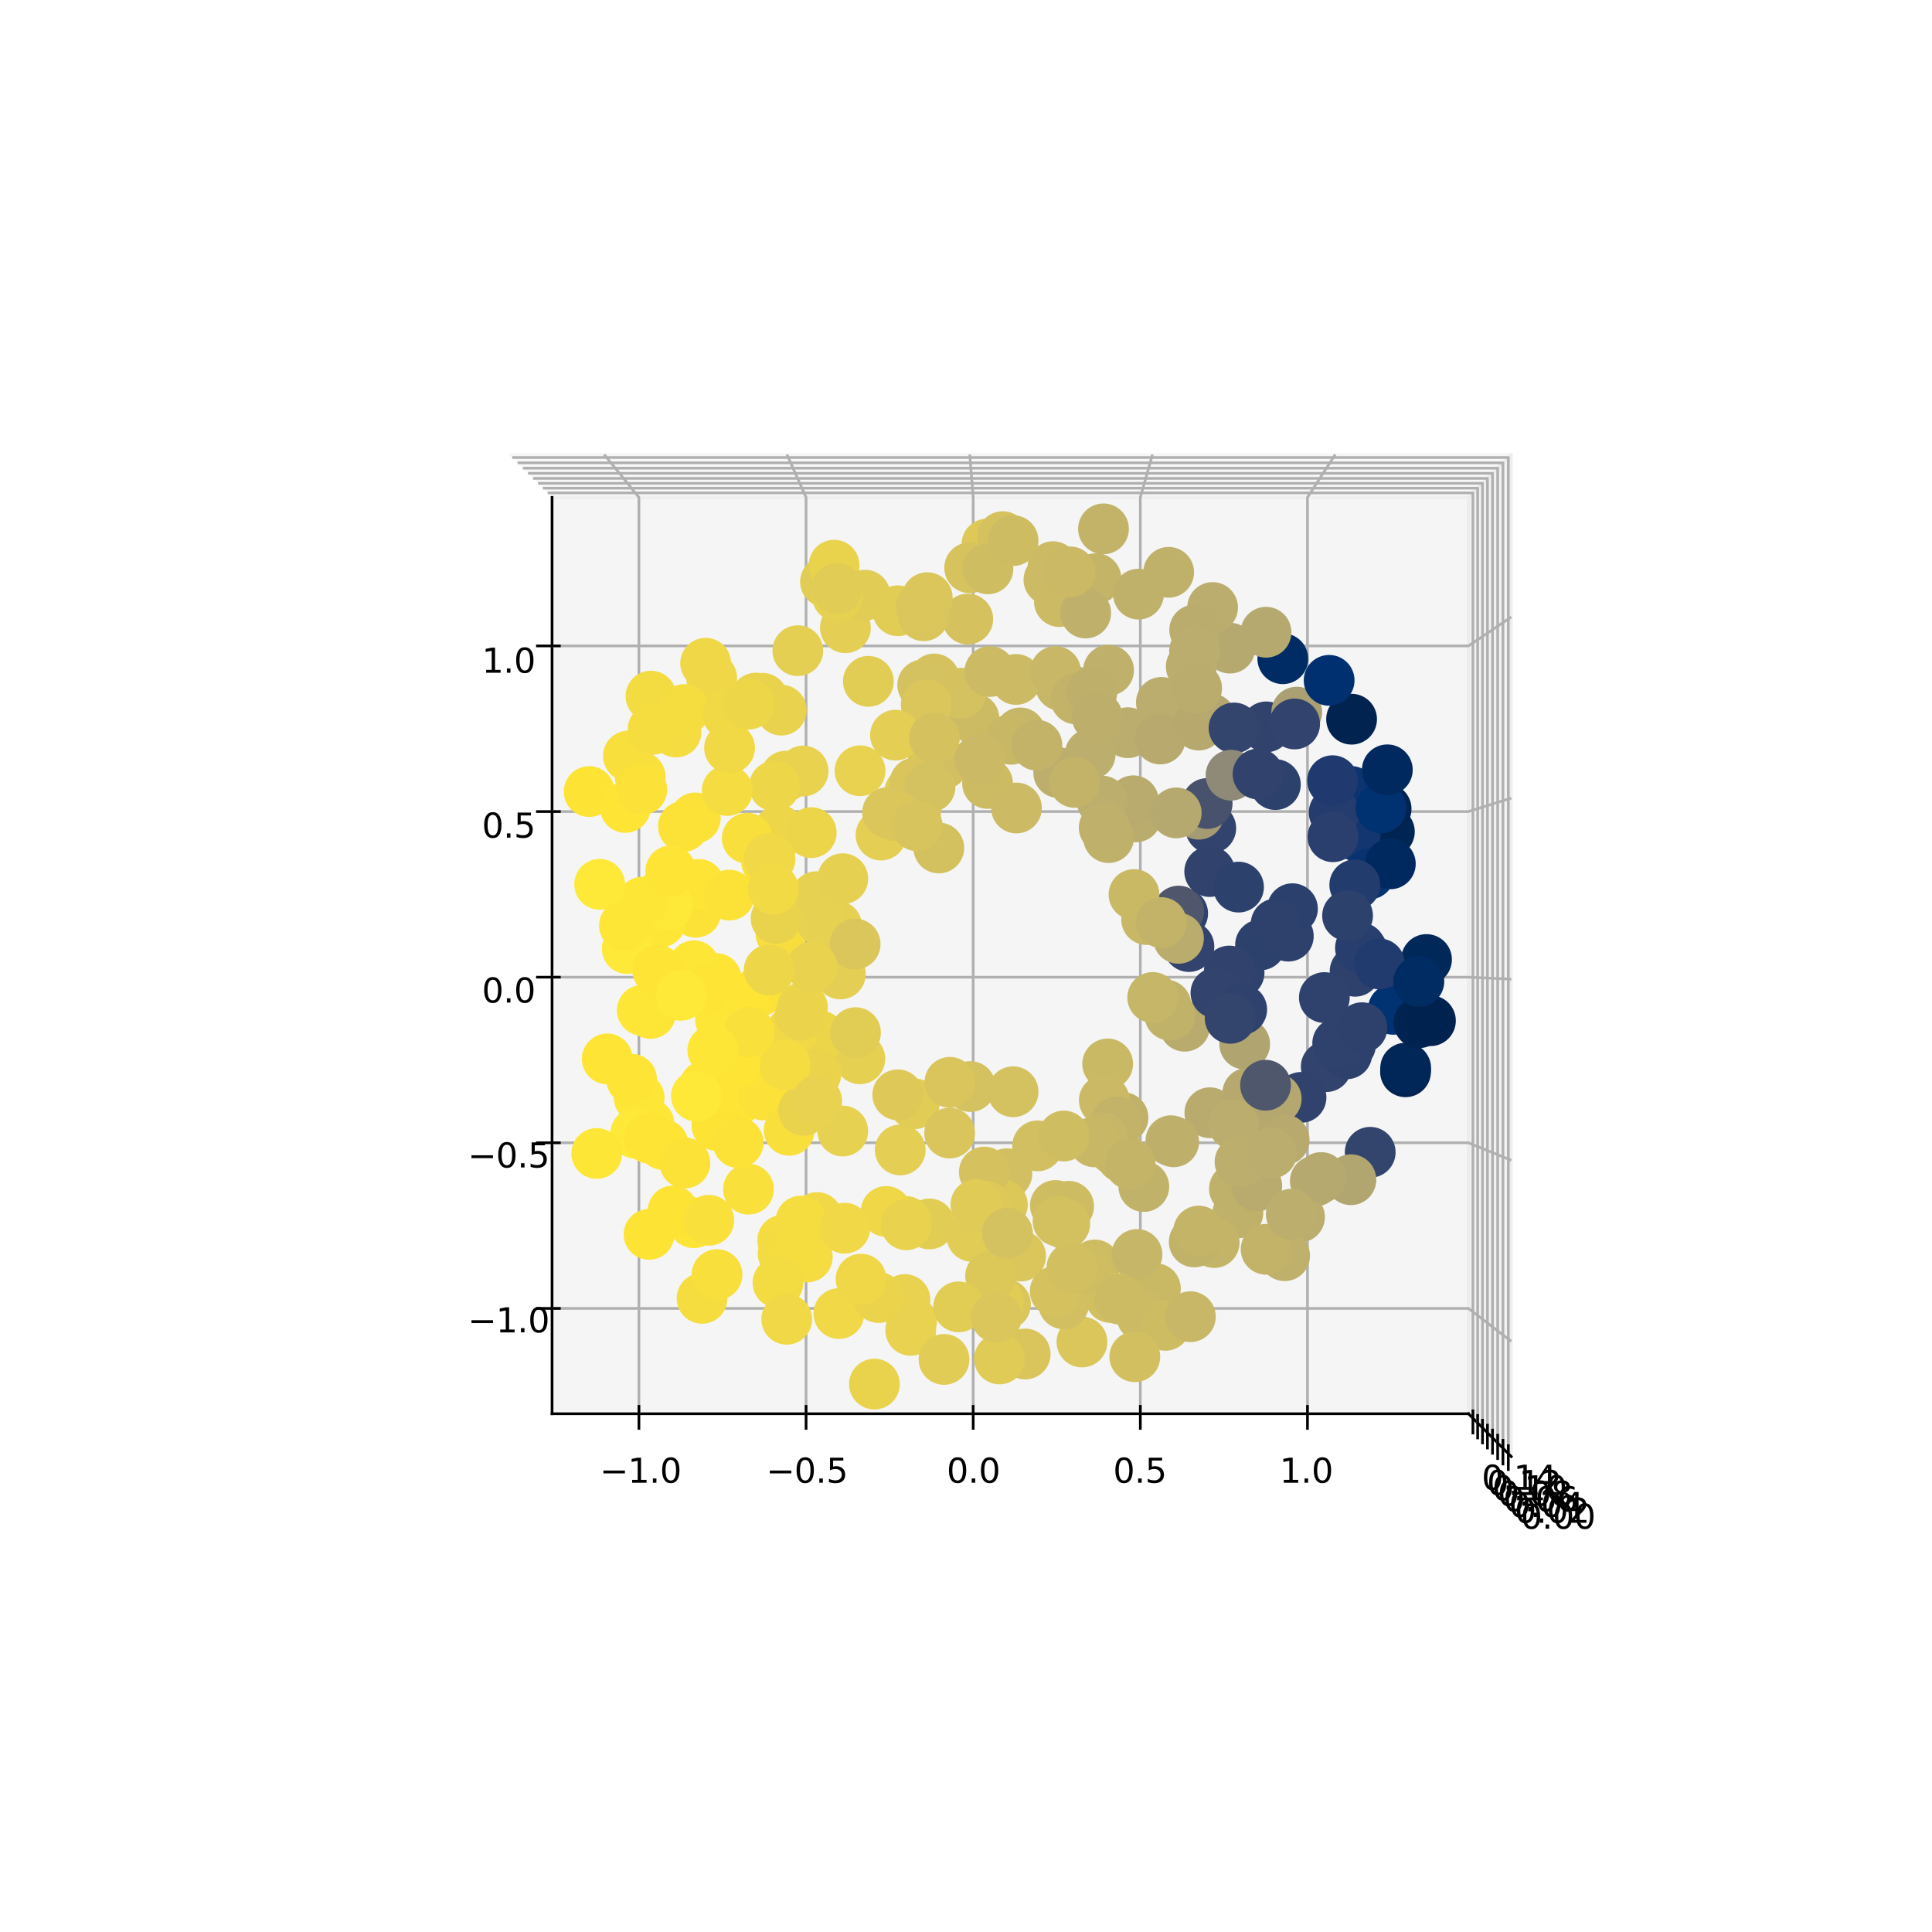 <?xml version="1.0" encoding="utf-8" standalone="no"?>
<!DOCTYPE svg PUBLIC "-//W3C//DTD SVG 1.1//EN"
  "http://www.w3.org/Graphics/SVG/1.1/DTD/svg11.dtd">
<svg xmlns:xlink="http://www.w3.org/1999/xlink" width="576pt" height="576pt" viewBox="0 0 576 576" xmlns="http://www.w3.org/2000/svg" version="1.1">
 <defs>
  <style type="text/css">*{stroke-linejoin: round; stroke-linecap: butt}</style>
 </defs>
 <g id="figure_1">
  <g id="patch_1">
   <path d="M 0 576 
L 576 576 
L 576 0 
L 0 0 
z
" style="fill: #ffffff"/>
  </g>
  <g id="patch_2">
   <path d="M 73.44 512.64 
L 516.96 512.64 
L 516.96 69.12 
L 73.44 69.12 
z
" style="fill: #ffffff"/>
  </g>
  <g id="pane3d_1">
   <g id="patch_3">
    <path d="M 151.822 135.515 
L 450.565 135.515 
L 437.798 148.282 
L 164.589 148.282 
" style="fill: #f2f2f2; opacity: 0.5; stroke: #f2f2f2; stroke-linejoin: miter"/>
   </g>
  </g>
  <g id="pane3d_2">
   <g id="patch_4">
    <path d="M 450.565 434.258 
L 450.565 135.515 
L 437.798 148.282 
L 437.798 421.491 
" style="fill: #e6e6e6; opacity: 0.5; stroke: #e6e6e6; stroke-linejoin: miter"/>
   </g>
  </g>
  <g id="pane3d_3">
   <g id="patch_5">
    <path d="M 164.589 421.491 
L 164.589 148.282 
L 437.798 148.282 
L 437.798 421.491 
" style="fill: #ececec; opacity: 0.5; stroke: #ececec; stroke-linejoin: miter"/>
   </g>
  </g>
  <g id="axis3d_1">
   <g id="line2d_1">
    <path d="M 164.589 148.282 
L 164.589 421.491 
" style="fill: none; stroke: #000000; stroke-width: 0.8; stroke-linecap: square"/>
   </g>
   <g id="Line3DCollection_1">
    <path d="M 164.589 390.08 
L 437.798 390.08 
L 450.565 399.911 
" style="fill: none; stroke: #b0b0b0; stroke-width: 0.8"/>
    <path d="M 164.589 340.703 
L 437.798 340.703 
L 450.565 345.92 
" style="fill: none; stroke: #b0b0b0; stroke-width: 0.8"/>
    <path d="M 164.589 291.327 
L 437.798 291.327 
L 450.565 291.928 
" style="fill: none; stroke: #b0b0b0; stroke-width: 0.8"/>
    <path d="M 164.589 241.95 
L 437.798 241.95 
L 450.565 237.937 
" style="fill: none; stroke: #b0b0b0; stroke-width: 0.8"/>
    <path d="M 164.589 192.573 
L 437.798 192.573 
L 450.565 183.946 
" style="fill: none; stroke: #b0b0b0; stroke-width: 0.8"/>
   </g>
   <g id="xtick_1">
    <g id="line2d_2">
     <path d="M 166.775 390.08 
L 160.218 390.08 
" style="fill: none; stroke: #000000; stroke-width: 0.8; stroke-linecap: square"/>
    </g>
    <g id="text_1">
     <!-- −1.0 -->
     <g transform="translate(139.483 397.233) scale(0.1 -0.1)">
      <defs>
       <path id="DejaVuSans-2212" d="M 678 2272 
L 4684 2272 
L 4684 1741 
L 678 1741 
L 678 2272 
z
" transform="scale(0.016)"/>
       <path id="DejaVuSans-31" d="M 794 531 
L 1825 531 
L 1825 4091 
L 703 3866 
L 703 4441 
L 1819 4666 
L 2450 4666 
L 2450 531 
L 3481 531 
L 3481 0 
L 794 0 
L 794 531 
z
" transform="scale(0.016)"/>
       <path id="DejaVuSans-2e" d="M 684 794 
L 1344 794 
L 1344 0 
L 684 0 
L 684 794 
z
" transform="scale(0.016)"/>
       <path id="DejaVuSans-30" d="M 2034 4250 
Q 1547 4250 1301 3770 
Q 1056 3291 1056 2328 
Q 1056 1369 1301 889 
Q 1547 409 2034 409 
Q 2525 409 2770 889 
Q 3016 1369 3016 2328 
Q 3016 3291 2770 3770 
Q 2525 4250 2034 4250 
z
M 2034 4750 
Q 2819 4750 3233 4129 
Q 3647 3509 3647 2328 
Q 3647 1150 3233 529 
Q 2819 -91 2034 -91 
Q 1250 -91 836 529 
Q 422 1150 422 2328 
Q 422 3509 836 4129 
Q 1250 4750 2034 4750 
z
" transform="scale(0.016)"/>
      </defs>
      <use xlink:href="#DejaVuSans-2212"/>
      <use xlink:href="#DejaVuSans-31" x="83.789"/>
      <use xlink:href="#DejaVuSans-2e" x="147.412"/>
      <use xlink:href="#DejaVuSans-30" x="179.199"/>
     </g>
    </g>
   </g>
   <g id="xtick_2">
    <g id="line2d_3">
     <path d="M 166.775 340.703 
L 160.218 340.703 
" style="fill: none; stroke: #000000; stroke-width: 0.8; stroke-linecap: square"/>
    </g>
    <g id="text_2">
     <!-- −0.5 -->
     <g transform="translate(139.483 348.065) scale(0.1 -0.1)">
      <defs>
       <path id="DejaVuSans-35" d="M 691 4666 
L 3169 4666 
L 3169 4134 
L 1269 4134 
L 1269 2991 
Q 1406 3038 1543 3061 
Q 1681 3084 1819 3084 
Q 2600 3084 3056 2656 
Q 3513 2228 3513 1497 
Q 3513 744 3044 326 
Q 2575 -91 1722 -91 
Q 1428 -91 1123 -41 
Q 819 9 494 109 
L 494 744 
Q 775 591 1075 516 
Q 1375 441 1709 441 
Q 2250 441 2565 725 
Q 2881 1009 2881 1497 
Q 2881 1984 2565 2268 
Q 2250 2553 1709 2553 
Q 1456 2553 1204 2497 
Q 953 2441 691 2322 
L 691 4666 
z
" transform="scale(0.016)"/>
      </defs>
      <use xlink:href="#DejaVuSans-2212"/>
      <use xlink:href="#DejaVuSans-30" x="83.789"/>
      <use xlink:href="#DejaVuSans-2e" x="147.412"/>
      <use xlink:href="#DejaVuSans-35" x="179.199"/>
     </g>
    </g>
   </g>
   <g id="xtick_3">
    <g id="line2d_4">
     <path d="M 166.775 291.327 
L 160.218 291.327 
" style="fill: none; stroke: #000000; stroke-width: 0.8; stroke-linecap: square"/>
    </g>
    <g id="text_3">
     <!-- 0.0 -->
     <g transform="translate(143.673 298.898) scale(0.1 -0.1)">
      <use xlink:href="#DejaVuSans-30"/>
      <use xlink:href="#DejaVuSans-2e" x="63.623"/>
      <use xlink:href="#DejaVuSans-30" x="95.41"/>
     </g>
    </g>
   </g>
   <g id="xtick_4">
    <g id="line2d_5">
     <path d="M 166.775 241.95 
L 160.218 241.95 
" style="fill: none; stroke: #000000; stroke-width: 0.8; stroke-linecap: square"/>
    </g>
    <g id="text_4">
     <!-- 0.5 -->
     <g transform="translate(143.673 249.73) scale(0.1 -0.1)">
      <use xlink:href="#DejaVuSans-30"/>
      <use xlink:href="#DejaVuSans-2e" x="63.623"/>
      <use xlink:href="#DejaVuSans-35" x="95.41"/>
     </g>
    </g>
   </g>
   <g id="xtick_5">
    <g id="line2d_6">
     <path d="M 166.775 192.573 
L 160.218 192.573 
" style="fill: none; stroke: #000000; stroke-width: 0.8; stroke-linecap: square"/>
    </g>
    <g id="text_5">
     <!-- 1.0 -->
     <g transform="translate(143.673 200.563) scale(0.1 -0.1)">
      <use xlink:href="#DejaVuSans-31"/>
      <use xlink:href="#DejaVuSans-2e" x="63.623"/>
      <use xlink:href="#DejaVuSans-30" x="95.41"/>
     </g>
    </g>
   </g>
  </g>
  <g id="axis3d_2">
   <g id="line2d_7">
    <path d="M 437.798 421.491 
L 164.589 421.491 
" style="fill: none; stroke: #000000; stroke-width: 0.8; stroke-linecap: square"/>
   </g>
   <g id="Line3DCollection_2">
    <path d="M 180.14 135.515 
L 190.486 148.282 
L 190.486 421.491 
" style="fill: none; stroke: #b0b0b0; stroke-width: 0.8"/>
    <path d="M 234.626 135.515 
L 240.316 148.282 
L 240.316 421.491 
" style="fill: none; stroke: #b0b0b0; stroke-width: 0.8"/>
    <path d="M 289.112 135.515 
L 290.145 148.282 
L 290.145 421.491 
" style="fill: none; stroke: #b0b0b0; stroke-width: 0.8"/>
    <path d="M 343.599 135.515 
L 339.974 148.282 
L 339.974 421.491 
" style="fill: none; stroke: #b0b0b0; stroke-width: 0.8"/>
    <path d="M 398.085 135.515 
L 389.804 148.282 
L 389.804 421.491 
" style="fill: none; stroke: #b0b0b0; stroke-width: 0.8"/>
   </g>
   <g id="xtick_6">
    <g id="line2d_8">
     <path d="M 190.486 419.305 
L 190.486 425.862 
" style="fill: none; stroke: #000000; stroke-width: 0.8; stroke-linecap: square"/>
    </g>
    <g id="text_6">
     <!-- −1.0 -->
     <g transform="translate(178.814 442.054) scale(0.1 -0.1)">
      <use xlink:href="#DejaVuSans-2212"/>
      <use xlink:href="#DejaVuSans-31" x="83.789"/>
      <use xlink:href="#DejaVuSans-2e" x="147.412"/>
      <use xlink:href="#DejaVuSans-30" x="179.199"/>
     </g>
    </g>
   </g>
   <g id="xtick_7">
    <g id="line2d_9">
     <path d="M 240.316 419.305 
L 240.316 425.862 
" style="fill: none; stroke: #000000; stroke-width: 0.8; stroke-linecap: square"/>
    </g>
    <g id="text_7">
     <!-- −0.5 -->
     <g transform="translate(228.432 442.054) scale(0.1 -0.1)">
      <use xlink:href="#DejaVuSans-2212"/>
      <use xlink:href="#DejaVuSans-30" x="83.789"/>
      <use xlink:href="#DejaVuSans-2e" x="147.412"/>
      <use xlink:href="#DejaVuSans-35" x="179.199"/>
     </g>
    </g>
   </g>
   <g id="xtick_8">
    <g id="line2d_10">
     <path d="M 290.145 419.305 
L 290.145 425.862 
" style="fill: none; stroke: #000000; stroke-width: 0.8; stroke-linecap: square"/>
    </g>
    <g id="text_8">
     <!-- 0.0 -->
     <g transform="translate(282.24 442.054) scale(0.1 -0.1)">
      <use xlink:href="#DejaVuSans-30"/>
      <use xlink:href="#DejaVuSans-2e" x="63.623"/>
      <use xlink:href="#DejaVuSans-30" x="95.41"/>
     </g>
    </g>
   </g>
   <g id="xtick_9">
    <g id="line2d_11">
     <path d="M 339.974 419.305 
L 339.974 425.862 
" style="fill: none; stroke: #000000; stroke-width: 0.8; stroke-linecap: square"/>
    </g>
    <g id="text_9">
     <!-- 0.5 -->
     <g transform="translate(331.858 442.054) scale(0.1 -0.1)">
      <use xlink:href="#DejaVuSans-30"/>
      <use xlink:href="#DejaVuSans-2e" x="63.623"/>
      <use xlink:href="#DejaVuSans-35" x="95.41"/>
     </g>
    </g>
   </g>
   <g id="xtick_10">
    <g id="line2d_12">
     <path d="M 389.804 419.305 
L 389.804 425.862 
" style="fill: none; stroke: #000000; stroke-width: 0.8; stroke-linecap: square"/>
    </g>
    <g id="text_10">
     <!-- 1.0 -->
     <g transform="translate(381.477 442.054) scale(0.1 -0.1)">
      <use xlink:href="#DejaVuSans-31"/>
      <use xlink:href="#DejaVuSans-2e" x="63.623"/>
      <use xlink:href="#DejaVuSans-30" x="95.41"/>
     </g>
    </g>
   </g>
  </g>
  <g id="axis3d_3">
   <g id="line2d_13">
    <path d="M 437.798 421.491 
L 450.565 434.258 
" style="fill: none; stroke: #000000; stroke-width: 0.8; stroke-linecap: square"/>
   </g>
   <g id="Line3DCollection_3">
    <path d="M 449.689 433.382 
L 449.689 136.391 
L 152.698 136.391 
" style="fill: none; stroke: #b0b0b0; stroke-width: 0.8"/>
    <path d="M 448.083 431.776 
L 448.083 137.997 
L 154.304 137.997 
" style="fill: none; stroke: #b0b0b0; stroke-width: 0.8"/>
    <path d="M 446.511 430.203 
L 446.511 139.569 
L 155.877 139.569 
" style="fill: none; stroke: #b0b0b0; stroke-width: 0.8"/>
    <path d="M 444.972 428.665 
L 444.972 141.108 
L 157.415 141.108 
" style="fill: none; stroke: #b0b0b0; stroke-width: 0.8"/>
    <path d="M 443.465 427.158 
L 443.465 142.615 
L 158.922 142.615 
" style="fill: none; stroke: #b0b0b0; stroke-width: 0.8"/>
    <path d="M 441.99 425.683 
L 441.99 144.09 
L 160.397 144.09 
" style="fill: none; stroke: #b0b0b0; stroke-width: 0.8"/>
    <path d="M 440.545 424.238 
L 440.545 145.535 
L 161.842 145.535 
" style="fill: none; stroke: #b0b0b0; stroke-width: 0.8"/>
    <path d="M 439.129 422.822 
L 439.129 146.951 
L 163.258 146.951 
" style="fill: none; stroke: #b0b0b0; stroke-width: 0.8"/>
   </g>
   <g id="xtick_11">
    <g id="line2d_14">
     <path d="M 449.689 431.006 
L 449.689 438.134 
" style="fill: none; stroke: #000000; stroke-width: 0.8; stroke-linecap: square"/>
    </g>
    <g id="text_11">
     <!-- 0.00 -->
     <g transform="translate(453.342 455.766) scale(0.1 -0.1)">
      <use xlink:href="#DejaVuSans-30"/>
      <use xlink:href="#DejaVuSans-2e" x="63.623"/>
      <use xlink:href="#DejaVuSans-30" x="95.41"/>
      <use xlink:href="#DejaVuSans-30" x="159.033"/>
     </g>
    </g>
   </g>
   <g id="xtick_12">
    <g id="line2d_15">
     <path d="M 448.083 429.425 
L 448.083 436.476 
" style="fill: none; stroke: #000000; stroke-width: 0.8; stroke-linecap: square"/>
    </g>
    <g id="text_12">
     <!-- 0.02 -->
     <g transform="translate(451.575 453.999) scale(0.1 -0.1)">
      <defs>
       <path id="DejaVuSans-32" d="M 1228 531 
L 3431 531 
L 3431 0 
L 469 0 
L 469 531 
Q 828 903 1448 1529 
Q 2069 2156 2228 2338 
Q 2531 2678 2651 2914 
Q 2772 3150 2772 3378 
Q 2772 3750 2511 3984 
Q 2250 4219 1831 4219 
Q 1534 4219 1204 4116 
Q 875 4013 500 3803 
L 500 4441 
Q 881 4594 1212 4672 
Q 1544 4750 1819 4750 
Q 2544 4750 2975 4387 
Q 3406 4025 3406 3419 
Q 3406 3131 3298 2873 
Q 3191 2616 2906 2266 
Q 2828 2175 2409 1742 
Q 1991 1309 1228 531 
z
" transform="scale(0.016)"/>
      </defs>
      <use xlink:href="#DejaVuSans-30"/>
      <use xlink:href="#DejaVuSans-2e" x="63.623"/>
      <use xlink:href="#DejaVuSans-30" x="95.41"/>
      <use xlink:href="#DejaVuSans-32" x="159.033"/>
     </g>
    </g>
   </g>
   <g id="xtick_13">
    <g id="line2d_16">
     <path d="M 446.511 427.878 
L 446.511 434.854 
" style="fill: none; stroke: #000000; stroke-width: 0.8; stroke-linecap: square"/>
    </g>
    <g id="text_13">
     <!-- 0.04 -->
     <g transform="translate(449.847 452.271) scale(0.1 -0.1)">
      <defs>
       <path id="DejaVuSans-34" d="M 2419 4116 
L 825 1625 
L 2419 1625 
L 2419 4116 
z
M 2253 4666 
L 3047 4666 
L 3047 1625 
L 3713 1625 
L 3713 1100 
L 3047 1100 
L 3047 0 
L 2419 0 
L 2419 1100 
L 313 1100 
L 313 1709 
L 2253 4666 
z
" transform="scale(0.016)"/>
      </defs>
      <use xlink:href="#DejaVuSans-30"/>
      <use xlink:href="#DejaVuSans-2e" x="63.623"/>
      <use xlink:href="#DejaVuSans-30" x="95.41"/>
      <use xlink:href="#DejaVuSans-34" x="159.033"/>
     </g>
    </g>
   </g>
   <g id="xtick_14">
    <g id="line2d_17">
     <path d="M 444.972 426.364 
L 444.972 433.266 
" style="fill: none; stroke: #000000; stroke-width: 0.8; stroke-linecap: square"/>
    </g>
    <g id="text_14">
     <!-- 0.06 -->
     <g transform="translate(448.154 450.579) scale(0.1 -0.1)">
      <defs>
       <path id="DejaVuSans-36" d="M 2113 2584 
Q 1688 2584 1439 2293 
Q 1191 2003 1191 1497 
Q 1191 994 1439 701 
Q 1688 409 2113 409 
Q 2538 409 2786 701 
Q 3034 994 3034 1497 
Q 3034 2003 2786 2293 
Q 2538 2584 2113 2584 
z
M 3366 4563 
L 3366 3988 
Q 3128 4100 2886 4159 
Q 2644 4219 2406 4219 
Q 1781 4219 1451 3797 
Q 1122 3375 1075 2522 
Q 1259 2794 1537 2939 
Q 1816 3084 2150 3084 
Q 2853 3084 3261 2657 
Q 3669 2231 3669 1497 
Q 3669 778 3244 343 
Q 2819 -91 2113 -91 
Q 1303 -91 875 529 
Q 447 1150 447 2328 
Q 447 3434 972 4092 
Q 1497 4750 2381 4750 
Q 2619 4750 2861 4703 
Q 3103 4656 3366 4563 
z
" transform="scale(0.016)"/>
      </defs>
      <use xlink:href="#DejaVuSans-30"/>
      <use xlink:href="#DejaVuSans-2e" x="63.623"/>
      <use xlink:href="#DejaVuSans-30" x="95.41"/>
      <use xlink:href="#DejaVuSans-36" x="159.033"/>
     </g>
    </g>
   </g>
   <g id="xtick_15">
    <g id="line2d_18">
     <path d="M 443.465 424.882 
L 443.465 431.711 
" style="fill: none; stroke: #000000; stroke-width: 0.8; stroke-linecap: square"/>
    </g>
    <g id="text_15">
     <!-- 0.08 -->
     <g transform="translate(446.498 448.922) scale(0.1 -0.1)">
      <defs>
       <path id="DejaVuSans-38" d="M 2034 2216 
Q 1584 2216 1326 1975 
Q 1069 1734 1069 1313 
Q 1069 891 1326 650 
Q 1584 409 2034 409 
Q 2484 409 2743 651 
Q 3003 894 3003 1313 
Q 3003 1734 2745 1975 
Q 2488 2216 2034 2216 
z
M 1403 2484 
Q 997 2584 770 2862 
Q 544 3141 544 3541 
Q 544 4100 942 4425 
Q 1341 4750 2034 4750 
Q 2731 4750 3128 4425 
Q 3525 4100 3525 3541 
Q 3525 3141 3298 2862 
Q 3072 2584 2669 2484 
Q 3125 2378 3379 2068 
Q 3634 1759 3634 1313 
Q 3634 634 3220 271 
Q 2806 -91 2034 -91 
Q 1263 -91 848 271 
Q 434 634 434 1313 
Q 434 1759 690 2068 
Q 947 2378 1403 2484 
z
M 1172 3481 
Q 1172 3119 1398 2916 
Q 1625 2713 2034 2713 
Q 2441 2713 2670 2916 
Q 2900 3119 2900 3481 
Q 2900 3844 2670 4047 
Q 2441 4250 2034 4250 
Q 1625 4250 1398 4047 
Q 1172 3844 1172 3481 
z
" transform="scale(0.016)"/>
      </defs>
      <use xlink:href="#DejaVuSans-30"/>
      <use xlink:href="#DejaVuSans-2e" x="63.623"/>
      <use xlink:href="#DejaVuSans-30" x="95.41"/>
      <use xlink:href="#DejaVuSans-38" x="159.033"/>
     </g>
    </g>
   </g>
   <g id="xtick_16">
    <g id="line2d_19">
     <path d="M 441.99 423.43 
L 441.99 430.188 
" style="fill: none; stroke: #000000; stroke-width: 0.8; stroke-linecap: square"/>
    </g>
    <g id="text_16">
     <!-- 0.10 -->
     <g transform="translate(444.876 447.3) scale(0.1 -0.1)">
      <use xlink:href="#DejaVuSans-30"/>
      <use xlink:href="#DejaVuSans-2e" x="63.623"/>
      <use xlink:href="#DejaVuSans-31" x="95.41"/>
      <use xlink:href="#DejaVuSans-30" x="159.033"/>
     </g>
    </g>
   </g>
   <g id="xtick_17">
    <g id="line2d_20">
     <path d="M 440.545 422.008 
L 440.545 428.697 
" style="fill: none; stroke: #000000; stroke-width: 0.8; stroke-linecap: square"/>
    </g>
    <g id="text_17">
     <!-- 0.12 -->
     <g transform="translate(443.287 445.711) scale(0.1 -0.1)">
      <use xlink:href="#DejaVuSans-30"/>
      <use xlink:href="#DejaVuSans-2e" x="63.623"/>
      <use xlink:href="#DejaVuSans-31" x="95.41"/>
      <use xlink:href="#DejaVuSans-32" x="159.033"/>
     </g>
    </g>
   </g>
   <g id="xtick_18">
    <g id="line2d_21">
     <path d="M 439.129 420.615 
L 439.129 427.236 
" style="fill: none; stroke: #000000; stroke-width: 0.8; stroke-linecap: square"/>
    </g>
    <g id="text_18">
     <!-- 0.14 -->
     <g transform="translate(441.73 444.154) scale(0.1 -0.1)">
      <use xlink:href="#DejaVuSans-30"/>
      <use xlink:href="#DejaVuSans-2e" x="63.623"/>
      <use xlink:href="#DejaVuSans-31" x="95.41"/>
      <use xlink:href="#DejaVuSans-34" x="159.033"/>
     </g>
    </g>
   </g>
  </g>
  <g id="axes_1">
   <g id="Path3DCollection_1">
    <defs>
     <path id="C0_0_226c963608" d="M 0 7.071 
C 1.875 7.071 3.674 6.326 5 5 
C 6.326 3.674 7.071 1.875 7.071 -0 
C 7.071 -1.875 6.326 -3.674 5 -5 
C 3.674 -6.326 1.875 -7.071 0 -7.071 
C -1.875 -7.071 -3.674 -6.326 -5 -5 
C -6.326 -3.674 -7.071 -1.875 -7.071 0 
C -7.071 1.875 -6.326 3.674 -5 5 
C -3.674 6.326 -1.875 7.071 0 7.071 
z
"/>
    </defs>
    <g clip-path="url(#p72b5dcf526)">
     <use xlink:href="#C0_0_226c963608" x="213.51" y="291.733" style="fill: #fee535; stroke: #fee535"/>
    </g>
    <g clip-path="url(#p72b5dcf526)">
     <use xlink:href="#C0_0_226c963608" x="312.728" y="172.847" style="fill: #ccba64; stroke: #ccba64"/>
    </g>
    <g clip-path="url(#p72b5dcf526)">
     <use xlink:href="#C0_0_226c963608" x="332.231" y="342.834" style="fill: #cbb965; stroke: #cbb965"/>
    </g>
    <g clip-path="url(#p72b5dcf526)">
     <use xlink:href="#C0_0_226c963608" x="334.489" y="344.991" style="fill: #c6b667; stroke: #c6b667"/>
    </g>
    <g clip-path="url(#p72b5dcf526)">
     <use xlink:href="#C0_0_226c963608" x="219.346" y="328.407" style="fill: #fee535; stroke: #fee535"/>
    </g>
    <g clip-path="url(#p72b5dcf526)">
     <use xlink:href="#C0_0_226c963608" x="206.837" y="364.544" style="fill: #fee434; stroke: #fee434"/>
    </g>
    <g clip-path="url(#p72b5dcf526)">
     <use xlink:href="#C0_0_226c963608" x="402.653" y="311.459" style="fill: #2e416d; stroke: #2e416d"/>
    </g>
    <g clip-path="url(#p72b5dcf526)">
     <use xlink:href="#C0_0_226c963608" x="269.794" y="387.441" style="fill: #e8d24f; stroke: #e8d24f"/>
    </g>
    <g clip-path="url(#p72b5dcf526)">
     <use xlink:href="#C0_0_226c963608" x="277.083" y="364.902" style="fill: #e2cd54; stroke: #e2cd54"/>
    </g>
    <g clip-path="url(#p72b5dcf526)">
     <use xlink:href="#C0_0_226c963608" x="290.372" y="214.226" style="fill: #cdbb63; stroke: #cdbb63"/>
    </g>
    <g clip-path="url(#p72b5dcf526)">
     <use xlink:href="#C0_0_226c963608" x="256.356" y="315.67" style="fill: #e6d051; stroke: #e6d051"/>
    </g>
    <g clip-path="url(#p72b5dcf526)">
     <use xlink:href="#C0_0_226c963608" x="207.429" y="271.98" style="fill: #fce236; stroke: #fce236"/>
    </g>
    <g clip-path="url(#p72b5dcf526)">
     <use xlink:href="#C0_0_226c963608" x="244.498" y="308.884" style="fill: #edd54a; stroke: #edd54a"/>
    </g>
    <g clip-path="url(#p72b5dcf526)">
     <use xlink:href="#C0_0_226c963608" x="382.454" y="196.391" style="fill: #002c66; stroke: #002c66"/>
    </g>
    <g clip-path="url(#p72b5dcf526)">
     <use xlink:href="#C0_0_226c963608" x="322.16" y="174.326" style="fill: #c4b468; stroke: #c4b468"/>
    </g>
    <g clip-path="url(#p72b5dcf526)">
     <use xlink:href="#C0_0_226c963608" x="330.236" y="317.195" style="fill: #c9b965; stroke: #c9b965"/>
    </g>
    <g clip-path="url(#p72b5dcf526)">
     <use xlink:href="#C0_0_226c963608" x="294.496" y="366.5" style="fill: #dac65b; stroke: #dac65b"/>
    </g>
    <g clip-path="url(#p72b5dcf526)">
     <use xlink:href="#C0_0_226c963608" x="395.401" y="318.007" style="fill: #32436d; stroke: #32436d"/>
    </g>
    <g clip-path="url(#p72b5dcf526)">
     <use xlink:href="#C0_0_226c963608" x="210.115" y="323.777" style="fill: #fee535; stroke: #fee535"/>
    </g>
    <g clip-path="url(#p72b5dcf526)">
     <use xlink:href="#C0_0_226c963608" x="402.319" y="242.623" style="fill: #163770; stroke: #163770"/>
    </g>
    <g clip-path="url(#p72b5dcf526)">
     <use xlink:href="#C0_0_226c963608" x="304.288" y="374.482" style="fill: #dac65b; stroke: #dac65b"/>
    </g>
    <g clip-path="url(#p72b5dcf526)">
     <use xlink:href="#C0_0_226c963608" x="226.349" y="295.537" style="fill: #fbe138; stroke: #fbe138"/>
    </g>
    <g clip-path="url(#p72b5dcf526)">
     <use xlink:href="#C0_0_226c963608" x="406.577" y="242.004" style="fill: #00306f; stroke: #00306f"/>
    </g>
    <g clip-path="url(#p72b5dcf526)">
     <use xlink:href="#C0_0_226c963608" x="288.526" y="184.564" style="fill: #d5c25e; stroke: #d5c25e"/>
    </g>
    <g clip-path="url(#p72b5dcf526)">
     <use xlink:href="#C0_0_226c963608" x="414.223" y="247.955" style="fill: #002554; stroke: #002554"/>
    </g>
    <g clip-path="url(#p72b5dcf526)">
     <use xlink:href="#C0_0_226c963608" x="232.924" y="211.717" style="fill: #e9d34e; stroke: #e9d34e"/>
    </g>
    <g clip-path="url(#p72b5dcf526)">
     <use xlink:href="#C0_0_226c963608" x="366.67" y="193.228" style="fill: #b6a96f; stroke: #b6a96f"/>
    </g>
    <g clip-path="url(#p72b5dcf526)">
     <use xlink:href="#C0_0_226c963608" x="232.854" y="278.42" style="fill: #f7de3e; stroke: #f7de3e"/>
    </g>
    <g clip-path="url(#p72b5dcf526)">
     <use xlink:href="#C0_0_226c963608" x="378.692" y="330.735" style="fill: #b6a96f; stroke: #b6a96f"/>
    </g>
    <g clip-path="url(#p72b5dcf526)">
     <use xlink:href="#C0_0_226c963608" x="377.547" y="216.705" style="fill: #31436d; stroke: #31436d"/>
    </g>
    <g clip-path="url(#p72b5dcf526)">
     <use xlink:href="#C0_0_226c963608" x="336.23" y="218.444" style="fill: #bbad6d; stroke: #bbad6d"/>
    </g>
    <g clip-path="url(#p72b5dcf526)">
     <use xlink:href="#C0_0_226c963608" x="334.801" y="333.191" style="fill: #c0b16a; stroke: #c0b16a"/>
    </g>
    <g clip-path="url(#p72b5dcf526)">
     <use xlink:href="#C0_0_226c963608" x="338.678" y="243.53" style="fill: #baac6d; stroke: #baac6d"/>
    </g>
    <g clip-path="url(#p72b5dcf526)">
     <use xlink:href="#C0_0_226c963608" x="402.82" y="235.965" style="fill: #0c3470; stroke: #0c3470"/>
    </g>
    <g clip-path="url(#p72b5dcf526)">
     <use xlink:href="#C0_0_226c963608" x="403.973" y="249.037" style="fill: #143670; stroke: #143670"/>
    </g>
    <g clip-path="url(#p72b5dcf526)">
     <use xlink:href="#C0_0_226c963608" x="243.616" y="362.991" style="fill: #f0d846; stroke: #f0d846"/>
    </g>
    <g clip-path="url(#p72b5dcf526)">
     <use xlink:href="#C0_0_226c963608" x="352.598" y="272.319" style="fill: #2f426d; stroke: #2f426d"/>
    </g>
    <g clip-path="url(#p72b5dcf526)">
     <use xlink:href="#C0_0_226c963608" x="196.912" y="274.877" style="fill: #fee636; stroke: #fee636"/>
    </g>
    <g clip-path="url(#p72b5dcf526)">
     <use xlink:href="#C0_0_226c963608" x="299.78" y="388.876" style="fill: #dac65b; stroke: #dac65b"/>
    </g>
    <g clip-path="url(#p72b5dcf526)">
     <use xlink:href="#C0_0_226c963608" x="369.067" y="361.601" style="fill: #c0b16a; stroke: #c0b16a"/>
    </g>
    <g clip-path="url(#p72b5dcf526)">
     <use xlink:href="#C0_0_226c963608" x="408.226" y="260.56" style="fill: #083370; stroke: #083370"/>
    </g>
    <g clip-path="url(#p72b5dcf526)">
     <use xlink:href="#C0_0_226c963608" x="397.759" y="242.255" style="fill: #243c6e; stroke: #243c6e"/>
    </g>
    <g clip-path="url(#p72b5dcf526)">
     <use xlink:href="#C0_0_226c963608" x="186.997" y="282.815" style="fill: #fee838; stroke: #fee838"/>
    </g>
    <g clip-path="url(#p72b5dcf526)">
     <use xlink:href="#C0_0_226c963608" x="360.701" y="331.748" style="fill: #b9ab6d; stroke: #b9ab6d"/>
    </g>
    <g clip-path="url(#p72b5dcf526)">
     <use xlink:href="#C0_0_226c963608" x="300.183" y="349.929" style="fill: #d1bf61; stroke: #d1bf61"/>
    </g>
    <g clip-path="url(#p72b5dcf526)">
     <use xlink:href="#C0_0_226c963608" x="268.393" y="342.837" style="fill: #e4ce53; stroke: #e4ce53"/>
    </g>
    <g clip-path="url(#p72b5dcf526)">
     <use xlink:href="#C0_0_226c963608" x="397.392" y="249.461" style="fill: #2a3f6d; stroke: #2a3f6d"/>
    </g>
    <g clip-path="url(#p72b5dcf526)">
     <use xlink:href="#C0_0_226c963608" x="298.844" y="359.201" style="fill: #dcc859; stroke: #dcc859"/>
    </g>
    <g clip-path="url(#p72b5dcf526)">
     <use xlink:href="#C0_0_226c963608" x="262.666" y="248.961" style="fill: #e4ce53; stroke: #e4ce53"/>
    </g>
    <g clip-path="url(#p72b5dcf526)">
     <use xlink:href="#C0_0_226c963608" x="361.99" y="370.453" style="fill: #c4b468; stroke: #c4b468"/>
    </g>
    <g clip-path="url(#p72b5dcf526)">
     <use xlink:href="#C0_0_226c963608" x="392.147" y="352.094" style="fill: #b7a96e; stroke: #b7a96e"/>
    </g>
    <g clip-path="url(#p72b5dcf526)">
     <use xlink:href="#C0_0_226c963608" x="349.093" y="340.093" style="fill: #bfb06b; stroke: #bfb06b"/>
    </g>
    <g clip-path="url(#p72b5dcf526)">
     <use xlink:href="#C0_0_226c963608" x="213.721" y="335.522" style="fill: #fde334; stroke: #fde334"/>
    </g>
    <g clip-path="url(#p72b5dcf526)">
     <use xlink:href="#C0_0_226c963608" x="240.689" y="374.75" style="fill: #f5dc41; stroke: #f5dc41"/>
    </g>
    <g clip-path="url(#p72b5dcf526)">
     <use xlink:href="#C0_0_226c963608" x="208.387" y="263.681" style="fill: #fee434; stroke: #fee434"/>
    </g>
    <g clip-path="url(#p72b5dcf526)">
     <use xlink:href="#C0_0_226c963608" x="231.781" y="248.969" style="fill: #eed649; stroke: #eed649"/>
    </g>
    <g clip-path="url(#p72b5dcf526)">
     <use xlink:href="#C0_0_226c963608" x="413.252" y="241.159" style="fill: #00234f; stroke: #00234f"/>
    </g>
    <g clip-path="url(#p72b5dcf526)">
     <use xlink:href="#C0_0_226c963608" x="344.468" y="384.174" style="fill: #c9b965; stroke: #c9b965"/>
    </g>
    <g clip-path="url(#p72b5dcf526)">
     <use xlink:href="#C0_0_226c963608" x="181.034" y="315.693" style="fill: #fee535; stroke: #fee535"/>
    </g>
    <g clip-path="url(#p72b5dcf526)">
     <use xlink:href="#C0_0_226c963608" x="369.421" y="290.005" style="fill: #2f426d; stroke: #2f426d"/>
    </g>
    <g clip-path="url(#p72b5dcf526)">
     <use xlink:href="#C0_0_226c963608" x="397.282" y="232.757" style="fill: #203a6f; stroke: #203a6f"/>
    </g>
    <g clip-path="url(#p72b5dcf526)">
     <use xlink:href="#C0_0_226c963608" x="252.053" y="187.148" style="fill: #e4ce53; stroke: #e4ce53"/>
    </g>
    <g clip-path="url(#p72b5dcf526)">
     <use xlink:href="#C0_0_226c963608" x="271.518" y="396.621" style="fill: #e8d24f; stroke: #e8d24f"/>
    </g>
    <g clip-path="url(#p72b5dcf526)">
     <use xlink:href="#C0_0_226c963608" x="270.031" y="364.149" style="fill: #e9d34e; stroke: #e9d34e"/>
    </g>
    <g clip-path="url(#p72b5dcf526)">
     <use xlink:href="#C0_0_226c963608" x="360.907" y="214.261" style="fill: #b3a670; stroke: #b3a670"/>
    </g>
    <g clip-path="url(#p72b5dcf526)">
     <use xlink:href="#C0_0_226c963608" x="351.389" y="271.63" style="fill: #50576c; stroke: #50576c"/>
    </g>
    <g clip-path="url(#p72b5dcf526)">
     <use xlink:href="#C0_0_226c963608" x="272.557" y="329.078" style="fill: #e1cc55; stroke: #e1cc55"/>
    </g>
    <g clip-path="url(#p72b5dcf526)">
     <use xlink:href="#C0_0_226c963608" x="243.237" y="320.208" style="fill: #ebd44b; stroke: #ebd44b"/>
    </g>
    <g clip-path="url(#p72b5dcf526)">
     <use xlink:href="#C0_0_226c963608" x="329.236" y="328.067" style="fill: #cbb965; stroke: #cbb965"/>
    </g>
    <g clip-path="url(#p72b5dcf526)">
     <use xlink:href="#C0_0_226c963608" x="384.096" y="279.098" style="fill: #2e416d; stroke: #2e416d"/>
    </g>
    <g clip-path="url(#p72b5dcf526)">
     <use xlink:href="#C0_0_226c963608" x="354.138" y="213.393" style="fill: #b9ab6d; stroke: #b9ab6d"/>
    </g>
    <g clip-path="url(#p72b5dcf526)">
     <use xlink:href="#C0_0_226c963608" x="207.299" y="243.855" style="fill: #fbe138; stroke: #fbe138"/>
    </g>
    <g clip-path="url(#p72b5dcf526)">
     <use xlink:href="#C0_0_226c963608" x="197.681" y="341.213" style="fill: #fee434; stroke: #fee434"/>
    </g>
    <g clip-path="url(#p72b5dcf526)">
     <use xlink:href="#C0_0_226c963608" x="419.039" y="319.534" style="fill: #00234f; stroke: #00234f"/>
    </g>
    <g clip-path="url(#p72b5dcf526)">
     <use xlink:href="#C0_0_226c963608" x="232.315" y="247.569" style="fill: #eed649; stroke: #eed649"/>
    </g>
    <g clip-path="url(#p72b5dcf526)">
     <use xlink:href="#C0_0_226c963608" x="402.957" y="214.418" style="fill: #00234f; stroke: #00234f"/>
    </g>
    <g clip-path="url(#p72b5dcf526)">
     <use xlink:href="#C0_0_226c963608" x="320.572" y="206.22" style="fill: #c2b369; stroke: #c2b369"/>
    </g>
    <g clip-path="url(#p72b5dcf526)">
     <use xlink:href="#C0_0_226c963608" x="346.248" y="209.411" style="fill: #bbad6d; stroke: #bbad6d"/>
    </g>
    <g clip-path="url(#p72b5dcf526)">
     <use xlink:href="#C0_0_226c963608" x="289.762" y="368.596" style="fill: #e1cc55; stroke: #e1cc55"/>
    </g>
    <g clip-path="url(#p72b5dcf526)">
     <use xlink:href="#C0_0_226c963608" x="315.636" y="230.35" style="fill: #bdae6c; stroke: #bdae6c"/>
    </g>
    <g clip-path="url(#p72b5dcf526)">
     <use xlink:href="#C0_0_226c963608" x="271.188" y="236.204" style="fill: #e2cd54; stroke: #e2cd54"/>
    </g>
    <g clip-path="url(#p72b5dcf526)">
     <use xlink:href="#C0_0_226c963608" x="225.369" y="208.13" style="fill: #ead34c; stroke: #ead34c"/>
    </g>
    <g clip-path="url(#p72b5dcf526)">
     <use xlink:href="#C0_0_226c963608" x="387.884" y="327.178" style="fill: #31436d; stroke: #31436d"/>
    </g>
    <g clip-path="url(#p72b5dcf526)">
     <use xlink:href="#C0_0_226c963608" x="227.647" y="326.46" style="fill: #fbe138; stroke: #fbe138"/>
    </g>
    <g clip-path="url(#p72b5dcf526)">
     <use xlink:href="#C0_0_226c963608" x="372.008" y="325.921" style="fill: #b7a96e; stroke: #b7a96e"/>
    </g>
    <g clip-path="url(#p72b5dcf526)">
     <use xlink:href="#C0_0_226c963608" x="368.028" y="354.408" style="fill: #c0b16a; stroke: #c0b16a"/>
    </g>
    <g clip-path="url(#p72b5dcf526)">
     <use xlink:href="#C0_0_226c963608" x="233.367" y="369.748" style="fill: #f5dc41; stroke: #f5dc41"/>
    </g>
    <g clip-path="url(#p72b5dcf526)">
     <use xlink:href="#C0_0_226c963608" x="297.615" y="388.082" style="fill: #e1cc55; stroke: #e1cc55"/>
    </g>
    <g clip-path="url(#p72b5dcf526)">
     <use xlink:href="#C0_0_226c963608" x="211.096" y="325.043" style="fill: #fee535; stroke: #fee535"/>
    </g>
    <g clip-path="url(#p72b5dcf526)">
     <use xlink:href="#C0_0_226c963608" x="314.651" y="359.396" style="fill: #cfbd62; stroke: #cfbd62"/>
    </g>
    <g clip-path="url(#p72b5dcf526)">
     <use xlink:href="#C0_0_226c963608" x="326.434" y="377.129" style="fill: #cebc63; stroke: #cebc63"/>
    </g>
    <g clip-path="url(#p72b5dcf526)">
     <use xlink:href="#C0_0_226c963608" x="264.188" y="361.179" style="fill: #efd748; stroke: #efd748"/>
    </g>
    <g clip-path="url(#p72b5dcf526)">
     <use xlink:href="#C0_0_226c963608" x="193.484" y="335.085" style="fill: #fee636; stroke: #fee636"/>
    </g>
    <g clip-path="url(#p72b5dcf526)">
     <use xlink:href="#C0_0_226c963608" x="278.034" y="224.157" style="fill: #dbc75a; stroke: #dbc75a"/>
    </g>
    <g clip-path="url(#p72b5dcf526)">
     <use xlink:href="#C0_0_226c963608" x="241.864" y="248.239" style="fill: #edd54a; stroke: #edd54a"/>
    </g>
    <g clip-path="url(#p72b5dcf526)">
     <use xlink:href="#C0_0_226c963608" x="340.41" y="392.387" style="fill: #ccba64; stroke: #ccba64"/>
    </g>
    <g clip-path="url(#p72b5dcf526)">
     <use xlink:href="#C0_0_226c963608" x="233.49" y="373.776" style="fill: #f3db42; stroke: #f3db42"/>
    </g>
    <g clip-path="url(#p72b5dcf526)">
     <use xlink:href="#C0_0_226c963608" x="401.545" y="314.173" style="fill: #2e416d; stroke: #2e416d"/>
    </g>
    <g clip-path="url(#p72b5dcf526)">
     <use xlink:href="#C0_0_226c963608" x="408.508" y="343.542" style="fill: #33446d; stroke: #33446d"/>
    </g>
    <g clip-path="url(#p72b5dcf526)">
     <use xlink:href="#C0_0_226c963608" x="197.487" y="266.443" style="fill: #fee434; stroke: #fee434"/>
    </g>
    <g clip-path="url(#p72b5dcf526)">
     <use xlink:href="#C0_0_226c963608" x="322.573" y="400.096" style="fill: #dac65b; stroke: #dac65b"/>
    </g>
    <g clip-path="url(#p72b5dcf526)">
     <use xlink:href="#C0_0_226c963608" x="375.817" y="281.697" style="fill: #2d416d; stroke: #2d416d"/>
    </g>
    <g clip-path="url(#p72b5dcf526)">
     <use xlink:href="#C0_0_226c963608" x="279.888" y="252.812" style="fill: #d3c05f; stroke: #d3c05f"/>
    </g>
    <g clip-path="url(#p72b5dcf526)">
     <use xlink:href="#C0_0_226c963608" x="414.503" y="257.546" style="fill: #002a5f; stroke: #002a5f"/>
    </g>
    <g clip-path="url(#p72b5dcf526)">
     <use xlink:href="#C0_0_226c963608" x="294.254" y="162.216" style="fill: #ddc858; stroke: #ddc858"/>
    </g>
    <g clip-path="url(#p72b5dcf526)">
     <use xlink:href="#C0_0_226c963608" x="227.343" y="208.186" style="fill: #ead34c; stroke: #ead34c"/>
    </g>
    <g clip-path="url(#p72b5dcf526)">
     <use xlink:href="#C0_0_226c963608" x="380.239" y="233.909" style="fill: #2d416d; stroke: #2d416d"/>
    </g>
    <g clip-path="url(#p72b5dcf526)">
     <use xlink:href="#C0_0_226c963608" x="305.649" y="403.679" style="fill: #d9c55c; stroke: #d9c55c"/>
    </g>
    <g clip-path="url(#p72b5dcf526)">
     <use xlink:href="#C0_0_226c963608" x="249.442" y="276.107" style="fill: #e6d051; stroke: #e6d051"/>
    </g>
    <g clip-path="url(#p72b5dcf526)">
     <use xlink:href="#C0_0_226c963608" x="326.747" y="172.499" style="fill: #c4b468; stroke: #c4b468"/>
    </g>
    <g clip-path="url(#p72b5dcf526)">
     <use xlink:href="#C0_0_226c963608" x="198.994" y="269.985" style="fill: #fee838; stroke: #fee838"/>
    </g>
    <g clip-path="url(#p72b5dcf526)">
     <use xlink:href="#C0_0_226c963608" x="235.272" y="336.974" style="fill: #f8df3c; stroke: #f8df3c"/>
    </g>
    <g clip-path="url(#p72b5dcf526)">
     <use xlink:href="#C0_0_226c963608" x="406.263" y="283.636" style="fill: #2b406d; stroke: #2b406d"/>
    </g>
    <g clip-path="url(#p72b5dcf526)">
     <use xlink:href="#C0_0_226c963608" x="246.109" y="173.457" style="fill: #e1cc55; stroke: #e1cc55"/>
    </g>
    <g clip-path="url(#p72b5dcf526)">
     <use xlink:href="#C0_0_226c963608" x="223.153" y="354.542" style="fill: #f9e03a; stroke: #f9e03a"/>
    </g>
    <g clip-path="url(#p72b5dcf526)">
     <use xlink:href="#C0_0_226c963608" x="403.907" y="263.828" style="fill: #233c6e; stroke: #233c6e"/>
    </g>
    <g clip-path="url(#p72b5dcf526)">
     <use xlink:href="#C0_0_226c963608" x="248.679" y="168.505" style="fill: #ead34c; stroke: #ead34c"/>
    </g>
    <g clip-path="url(#p72b5dcf526)">
     <use xlink:href="#C0_0_226c963608" x="332.838" y="334.49" style="fill: #c3b369; stroke: #c3b369"/>
    </g>
    <g clip-path="url(#p72b5dcf526)">
     <use xlink:href="#C0_0_226c963608" x="250.105" y="391.62" style="fill: #f0d846; stroke: #f0d846"/>
    </g>
    <g clip-path="url(#p72b5dcf526)">
     <use xlink:href="#C0_0_226c963608" x="316.2" y="204.345" style="fill: #c6b667; stroke: #c6b667"/>
    </g>
    <g clip-path="url(#p72b5dcf526)">
     <use xlink:href="#C0_0_226c963608" x="243.396" y="267.325" style="fill: #e7d150; stroke: #e7d150"/>
    </g>
    <g clip-path="url(#p72b5dcf526)">
     <use xlink:href="#C0_0_226c963608" x="221.834" y="298.391" style="fill: #fee434; stroke: #fee434"/>
    </g>
    <g clip-path="url(#p72b5dcf526)">
     <use xlink:href="#C0_0_226c963608" x="272.969" y="242.076" style="fill: #d9c55c; stroke: #d9c55c"/>
    </g>
    <g clip-path="url(#p72b5dcf526)">
     <use xlink:href="#C0_0_226c963608" x="385.326" y="270.921" style="fill: #2b406d; stroke: #2b406d"/>
    </g>
    <g clip-path="url(#p72b5dcf526)">
     <use xlink:href="#C0_0_226c963608" x="236.267" y="307.199" style="fill: #f0d846; stroke: #f0d846"/>
    </g>
    <g clip-path="url(#p72b5dcf526)">
     <use xlink:href="#C0_0_226c963608" x="374.692" y="353.597" style="fill: #b9ab6d; stroke: #b9ab6d"/>
    </g>
    <g clip-path="url(#p72b5dcf526)">
     <use xlink:href="#C0_0_226c963608" x="415.384" y="300.917" style="fill: #013271; stroke: #013271"/>
    </g>
    <g clip-path="url(#p72b5dcf526)">
     <use xlink:href="#C0_0_226c963608" x="295.334" y="380.461" style="fill: #dcc859; stroke: #dcc859"/>
    </g>
    <g clip-path="url(#p72b5dcf526)">
     <use xlink:href="#C0_0_226c963608" x="353.194" y="305.954" style="fill: #b9ab6d; stroke: #b9ab6d"/>
    </g>
    <g clip-path="url(#p72b5dcf526)">
     <use xlink:href="#C0_0_226c963608" x="203.759" y="246.369" style="fill: #fce236; stroke: #fce236"/>
    </g>
    <g clip-path="url(#p72b5dcf526)">
     <use xlink:href="#C0_0_226c963608" x="371.089" y="311.275" style="fill: #b0a571; stroke: #b0a571"/>
    </g>
    <g clip-path="url(#p72b5dcf526)">
     <use xlink:href="#C0_0_226c963608" x="191.509" y="268.973" style="fill: #fee636; stroke: #fee636"/>
    </g>
    <g clip-path="url(#p72b5dcf526)">
     <use xlink:href="#C0_0_226c963608" x="367.854" y="335.269" style="fill: #bbad6d; stroke: #bbad6d"/>
    </g>
    <g clip-path="url(#p72b5dcf526)">
     <use xlink:href="#C0_0_226c963608" x="337.89" y="238.746" style="fill: #b9ab6d; stroke: #b9ab6d"/>
    </g>
    <g clip-path="url(#p72b5dcf526)">
     <use xlink:href="#C0_0_226c963608" x="239.429" y="229.874" style="fill: #e8d24f; stroke: #e8d24f"/>
    </g>
    <g clip-path="url(#p72b5dcf526)">
     <use xlink:href="#C0_0_226c963608" x="318.599" y="359.64" style="fill: #cebc63; stroke: #cebc63"/>
    </g>
    <g clip-path="url(#p72b5dcf526)">
     <use xlink:href="#C0_0_226c963608" x="386.611" y="212.313" style="fill: #aaa073; stroke: #aaa073"/>
    </g>
    <g clip-path="url(#p72b5dcf526)">
     <use xlink:href="#C0_0_226c963608" x="207.625" y="326.761" style="fill: #fee838; stroke: #fee838"/>
    </g>
    <g clip-path="url(#p72b5dcf526)">
     <use xlink:href="#C0_0_226c963608" x="193.932" y="302.137" style="fill: #fee434; stroke: #fee434"/>
    </g>
    <g clip-path="url(#p72b5dcf526)">
     <use xlink:href="#C0_0_226c963608" x="419.085" y="318.441" style="fill: #002758; stroke: #002758"/>
    </g>
    <g clip-path="url(#p72b5dcf526)">
     <use xlink:href="#C0_0_226c963608" x="304.165" y="218.506" style="fill: #c6b667; stroke: #c6b667"/>
    </g>
    <g clip-path="url(#p72b5dcf526)">
     <use xlink:href="#C0_0_226c963608" x="178.776" y="263.649" style="fill: #fee838; stroke: #fee838"/>
    </g>
    <g clip-path="url(#p72b5dcf526)">
     <use xlink:href="#C0_0_226c963608" x="330.505" y="249.723" style="fill: #c0b16a; stroke: #c0b16a"/>
    </g>
    <g clip-path="url(#p72b5dcf526)">
     <use xlink:href="#C0_0_226c963608" x="222.786" y="249.898" style="fill: #f8df3c; stroke: #f8df3c"/>
    </g>
    <g clip-path="url(#p72b5dcf526)">
     <use xlink:href="#C0_0_226c963608" x="270.179" y="365.16" style="fill: #e9d34e; stroke: #e9d34e"/>
    </g>
    <g clip-path="url(#p72b5dcf526)">
     <use xlink:href="#C0_0_226c963608" x="398.821" y="311.027" style="fill: #2f426d; stroke: #2f426d"/>
    </g>
    <g clip-path="url(#p72b5dcf526)">
     <use xlink:href="#C0_0_226c963608" x="286.435" y="206.676" style="fill: #d4c15f; stroke: #d4c15f"/>
    </g>
    <g clip-path="url(#p72b5dcf526)">
     <use xlink:href="#C0_0_226c963608" x="315.846" y="179.352" style="fill: #ccba64; stroke: #ccba64"/>
    </g>
    <g clip-path="url(#p72b5dcf526)">
     <use xlink:href="#C0_0_226c963608" x="267.655" y="326.407" style="fill: #ddc858; stroke: #ddc858"/>
    </g>
    <g clip-path="url(#p72b5dcf526)">
     <use xlink:href="#C0_0_226c963608" x="341.859" y="274.154" style="fill: #c7b767; stroke: #c7b767"/>
    </g>
    <g clip-path="url(#p72b5dcf526)">
     <use xlink:href="#C0_0_226c963608" x="302.919" y="202.565" style="fill: #ccba64; stroke: #ccba64"/>
    </g>
    <g clip-path="url(#p72b5dcf526)">
     <use xlink:href="#C0_0_226c963608" x="328.581" y="238.835" style="fill: #bcae6c; stroke: #bcae6c"/>
    </g>
    <g clip-path="url(#p72b5dcf526)">
     <use xlink:href="#C0_0_226c963608" x="234.28" y="231.392" style="fill: #e9d34e; stroke: #e9d34e"/>
    </g>
    <g clip-path="url(#p72b5dcf526)">
     <use xlink:href="#C0_0_226c963608" x="271.772" y="393.898" style="fill: #e8d24f; stroke: #e8d24f"/>
    </g>
    <g clip-path="url(#p72b5dcf526)">
     <use xlink:href="#C0_0_226c963608" x="190.561" y="327.307" style="fill: #fee636; stroke: #fee636"/>
    </g>
    <g clip-path="url(#p72b5dcf526)">
     <use xlink:href="#C0_0_226c963608" x="366.506" y="289.497" style="fill: #31436d; stroke: #31436d"/>
    </g>
    <g clip-path="url(#p72b5dcf526)">
     <use xlink:href="#C0_0_226c963608" x="387.433" y="362.856" style="fill: #bbad6d; stroke: #bbad6d"/>
    </g>
    <g clip-path="url(#p72b5dcf526)">
     <use xlink:href="#C0_0_226c963608" x="194.079" y="207.543" style="fill: #f3db42; stroke: #f3db42"/>
    </g>
    <g clip-path="url(#p72b5dcf526)">
     <use xlink:href="#C0_0_226c963608" x="278.542" y="202.431" style="fill: #d5c25e; stroke: #d5c25e"/>
    </g>
    <g clip-path="url(#p72b5dcf526)">
     <use xlink:href="#C0_0_226c963608" x="283.13" y="337.804" style="fill: #d9c55c; stroke: #d9c55c"/>
    </g>
    <g clip-path="url(#p72b5dcf526)">
     <use xlink:href="#C0_0_226c963608" x="362.513" y="296.041" style="fill: #32436d; stroke: #32436d"/>
    </g>
    <g clip-path="url(#p72b5dcf526)">
     <use xlink:href="#C0_0_226c963608" x="295.117" y="200.201" style="fill: #ccba64; stroke: #ccba64"/>
    </g>
    <g clip-path="url(#p72b5dcf526)">
     <use xlink:href="#C0_0_226c963608" x="360.973" y="246.914" style="fill: #32436d; stroke: #32436d"/>
    </g>
    <g clip-path="url(#p72b5dcf526)">
     <use xlink:href="#C0_0_226c963608" x="314.704" y="200.22" style="fill: #c7b767; stroke: #c7b767"/>
    </g>
    <g clip-path="url(#p72b5dcf526)">
     <use xlink:href="#C0_0_226c963608" x="294.427" y="233.573" style="fill: #cdbb63; stroke: #cdbb63"/>
    </g>
    <g clip-path="url(#p72b5dcf526)">
     <use xlink:href="#C0_0_226c963608" x="302.036" y="325.494" style="fill: #d4c15f; stroke: #d4c15f"/>
    </g>
    <g clip-path="url(#p72b5dcf526)">
     <use xlink:href="#C0_0_226c963608" x="244.897" y="274.514" style="fill: #e7d150; stroke: #e7d150"/>
    </g>
    <g clip-path="url(#p72b5dcf526)">
     <use xlink:href="#C0_0_226c963608" x="238.786" y="364.038" style="fill: #f6dd3f; stroke: #f6dd3f"/>
    </g>
    <g clip-path="url(#p72b5dcf526)">
     <use xlink:href="#C0_0_226c963608" x="380.488" y="327.585" style="fill: #b4a76f; stroke: #b4a76f"/>
    </g>
    <g clip-path="url(#p72b5dcf526)">
     <use xlink:href="#C0_0_226c963608" x="317.442" y="364.857" style="fill: #d3c05f; stroke: #d3c05f"/>
    </g>
    <g clip-path="url(#p72b5dcf526)">
     <use xlink:href="#C0_0_226c963608" x="199.984" y="259.66" style="fill: #fee434; stroke: #fee434"/>
    </g>
    <g clip-path="url(#p72b5dcf526)">
     <use xlink:href="#C0_0_226c963608" x="354.457" y="282.201" style="fill: #32436d; stroke: #32436d"/>
    </g>
    <g clip-path="url(#p72b5dcf526)">
     <use xlink:href="#C0_0_226c963608" x="345.893" y="220.323" style="fill: #b8aa6e; stroke: #b8aa6e"/>
    </g>
    <g clip-path="url(#p72b5dcf526)">
     <use xlink:href="#C0_0_226c963608" x="347.414" y="395.134" style="fill: #cebc63; stroke: #cebc63"/>
    </g>
    <g clip-path="url(#p72b5dcf526)">
     <use xlink:href="#C0_0_226c963608" x="380.462" y="275.44" style="fill: #2e416d; stroke: #2e416d"/>
    </g>
    <g clip-path="url(#p72b5dcf526)">
     <use xlink:href="#C0_0_226c963608" x="212.188" y="202.148" style="fill: #efd748; stroke: #efd748"/>
    </g>
    <g clip-path="url(#p72b5dcf526)">
     <use xlink:href="#C0_0_226c963608" x="338.98" y="374.009" style="fill: #c6b667; stroke: #c6b667"/>
    </g>
    <g clip-path="url(#p72b5dcf526)">
     <use xlink:href="#C0_0_226c963608" x="256.409" y="229.79" style="fill: #e8d24f; stroke: #e8d24f"/>
    </g>
    <g clip-path="url(#p72b5dcf526)">
     <use xlink:href="#C0_0_226c963608" x="331.073" y="386.828" style="fill: #d2c060; stroke: #d2c060"/>
    </g>
    <g clip-path="url(#p72b5dcf526)">
     <use xlink:href="#C0_0_226c963608" x="328.654" y="339.268" style="fill: #c6b667; stroke: #c6b667"/>
    </g>
    <g clip-path="url(#p72b5dcf526)">
     <use xlink:href="#C0_0_226c963608" x="189.533" y="337.896" style="fill: #fee838; stroke: #fee838"/>
    </g>
    <g clip-path="url(#p72b5dcf526)">
     <use xlink:href="#C0_0_226c963608" x="190.869" y="231.613" style="fill: #f9e03a; stroke: #f9e03a"/>
    </g>
    <g clip-path="url(#p72b5dcf526)">
     <use xlink:href="#C0_0_226c963608" x="188.279" y="321.738" style="fill: #fee535; stroke: #fee535"/>
    </g>
    <g clip-path="url(#p72b5dcf526)">
     <use xlink:href="#C0_0_226c963608" x="357.368" y="216.169" style="fill: #b7a96e; stroke: #b7a96e"/>
    </g>
    <g clip-path="url(#p72b5dcf526)">
     <use xlink:href="#C0_0_226c963608" x="289.091" y="169.277" style="fill: #d6c35d; stroke: #d6c35d"/>
    </g>
    <g clip-path="url(#p72b5dcf526)">
     <use xlink:href="#C0_0_226c963608" x="239.236" y="300.388" style="fill: #edd54a; stroke: #edd54a"/>
    </g>
    <g clip-path="url(#p72b5dcf526)">
     <use xlink:href="#C0_0_226c963608" x="423.052" y="304.918" style="fill: #002451; stroke: #002451"/>
    </g>
    <g clip-path="url(#p72b5dcf526)">
     <use xlink:href="#C0_0_226c963608" x="191.489" y="301.209" style="fill: #fee636; stroke: #fee636"/>
    </g>
    <g clip-path="url(#p72b5dcf526)">
     <use xlink:href="#C0_0_226c963608" x="357.359" y="242.742" style="fill: #a49b74; stroke: #a49b74"/>
    </g>
    <g clip-path="url(#p72b5dcf526)">
     <use xlink:href="#C0_0_226c963608" x="341.01" y="353.747" style="fill: #c1b26a; stroke: #c1b26a"/>
    </g>
    <g clip-path="url(#p72b5dcf526)">
     <use xlink:href="#C0_0_226c963608" x="330.506" y="199.831" style="fill: #bfb06b; stroke: #bfb06b"/>
    </g>
    <g clip-path="url(#p72b5dcf526)">
     <use xlink:href="#C0_0_226c963608" x="229.587" y="256.078" style="fill: #f3db42; stroke: #f3db42"/>
    </g>
    <g clip-path="url(#p72b5dcf526)">
     <use xlink:href="#C0_0_226c963608" x="228.543" y="256.83" style="fill: #f8df3c; stroke: #f8df3c"/>
    </g>
    <g clip-path="url(#p72b5dcf526)">
     <use xlink:href="#C0_0_226c963608" x="360.658" y="259.841" style="fill: #31436d; stroke: #31436d"/>
    </g>
    <g clip-path="url(#p72b5dcf526)">
     <use xlink:href="#C0_0_226c963608" x="236.844" y="373.154" style="fill: #f6dd3f; stroke: #f6dd3f"/>
    </g>
    <g clip-path="url(#p72b5dcf526)">
     <use xlink:href="#C0_0_226c963608" x="404.008" y="289.569" style="fill: #2e416d; stroke: #2e416d"/>
    </g>
    <g clip-path="url(#p72b5dcf526)">
     <use xlink:href="#C0_0_226c963608" x="426.464" y="304.307" style="fill: #00224e; stroke: #00224e"/>
    </g>
    <g clip-path="url(#p72b5dcf526)">
     <use xlink:href="#C0_0_226c963608" x="325.03" y="224.873" style="fill: #bcae6c; stroke: #bcae6c"/>
    </g>
    <g clip-path="url(#p72b5dcf526)">
     <use xlink:href="#C0_0_226c963608" x="402.753" y="351.717" style="fill: #b1a570; stroke: #b1a570"/>
    </g>
    <g clip-path="url(#p72b5dcf526)">
     <use xlink:href="#C0_0_226c963608" x="405.605" y="282.609" style="fill: #273e6e; stroke: #273e6e"/>
    </g>
    <g clip-path="url(#p72b5dcf526)">
     <use xlink:href="#C0_0_226c963608" x="348.774" y="302.643" style="fill: #c1b26a; stroke: #c1b26a"/>
    </g>
    <g clip-path="url(#p72b5dcf526)">
     <use xlink:href="#C0_0_226c963608" x="370.198" y="300.964" style="fill: #2f426d; stroke: #2f426d"/>
    </g>
    <g clip-path="url(#p72b5dcf526)">
     <use xlink:href="#C0_0_226c963608" x="320.768" y="208.377" style="fill: #c3b369; stroke: #c3b369"/>
    </g>
    <g clip-path="url(#p72b5dcf526)">
     <use xlink:href="#C0_0_226c963608" x="230.914" y="234.362" style="fill: #eed649; stroke: #eed649"/>
    </g>
    <g clip-path="url(#p72b5dcf526)">
     <use xlink:href="#C0_0_226c963608" x="377.305" y="323.548" style="fill: #4f576c; stroke: #4f576c"/>
    </g>
    <g clip-path="url(#p72b5dcf526)">
     <use xlink:href="#C0_0_226c963608" x="313.937" y="168.939" style="fill: #ccba64; stroke: #ccba64"/>
    </g>
    <g clip-path="url(#p72b5dcf526)">
     <use xlink:href="#C0_0_226c963608" x="323.678" y="182.765" style="fill: #bfb06b; stroke: #bfb06b"/>
    </g>
    <g clip-path="url(#p72b5dcf526)">
     <use xlink:href="#C0_0_226c963608" x="206.908" y="287.928" style="fill: #fee636; stroke: #fee636"/>
    </g>
    <g clip-path="url(#p72b5dcf526)">
     <use xlink:href="#C0_0_226c963608" x="175.656" y="235.994" style="fill: #fde334; stroke: #fde334"/>
    </g>
    <g clip-path="url(#p72b5dcf526)">
     <use xlink:href="#C0_0_226c963608" x="356.047" y="370.265" style="fill: #c1b26a; stroke: #c1b26a"/>
    </g>
    <g clip-path="url(#p72b5dcf526)">
     <use xlink:href="#C0_0_226c963608" x="239.601" y="331.047" style="fill: #ead34c; stroke: #ead34c"/>
    </g>
    <g clip-path="url(#p72b5dcf526)">
     <use xlink:href="#C0_0_226c963608" x="367.914" y="217.037" style="fill: #33446d; stroke: #33446d"/>
    </g>
    <g clip-path="url(#p72b5dcf526)">
     <use xlink:href="#C0_0_226c963608" x="298.953" y="159.988" style="fill: #d5c25e; stroke: #d5c25e"/>
    </g>
    <g clip-path="url(#p72b5dcf526)">
     <use xlink:href="#C0_0_226c963608" x="251.845" y="366.173" style="fill: #f0d846; stroke: #f0d846"/>
    </g>
    <g clip-path="url(#p72b5dcf526)">
     <use xlink:href="#C0_0_226c963608" x="359.893" y="239.562" style="fill: #48526c; stroke: #48526c"/>
    </g>
    <g clip-path="url(#p72b5dcf526)">
     <use xlink:href="#C0_0_226c963608" x="276.444" y="178.189" style="fill: #dac65b; stroke: #dac65b"/>
    </g>
    <g clip-path="url(#p72b5dcf526)">
     <use xlink:href="#C0_0_226c963608" x="251.262" y="337.205" style="fill: #e7d150; stroke: #e7d150"/>
    </g>
    <g clip-path="url(#p72b5dcf526)">
     <use xlink:href="#C0_0_226c963608" x="369.696" y="346.38" style="fill: #bcae6c; stroke: #bcae6c"/>
    </g>
    <g clip-path="url(#p72b5dcf526)">
     <use xlink:href="#C0_0_226c963608" x="257.88" y="177.434" style="fill: #e1cc55; stroke: #e1cc55"/>
    </g>
    <g clip-path="url(#p72b5dcf526)">
     <use xlink:href="#C0_0_226c963608" x="367.02" y="231.111" style="fill: #8f8a78; stroke: #8f8a78"/>
    </g>
    <g clip-path="url(#p72b5dcf526)">
     <use xlink:href="#C0_0_226c963608" x="238.629" y="302.592" style="fill: #ebd44b; stroke: #ebd44b"/>
    </g>
    <g clip-path="url(#p72b5dcf526)">
     <use xlink:href="#C0_0_226c963608" x="377.448" y="188.495" style="fill: #b6a96f; stroke: #b6a96f"/>
    </g>
    <g clip-path="url(#p72b5dcf526)">
     <use xlink:href="#C0_0_226c963608" x="186.428" y="240.732" style="fill: #fee535; stroke: #fee535"/>
    </g>
    <g clip-path="url(#p72b5dcf526)">
     <use xlink:href="#C0_0_226c963608" x="401.761" y="273.008" style="fill: #2d416d; stroke: #2d416d"/>
    </g>
    <g clip-path="url(#p72b5dcf526)">
     <use xlink:href="#C0_0_226c963608" x="231.944" y="382.432" style="fill: #f3db42; stroke: #f3db42"/>
    </g>
    <g clip-path="url(#p72b5dcf526)">
     <use xlink:href="#C0_0_226c963608" x="317.122" y="388.721" style="fill: #d1bf61; stroke: #d1bf61"/>
    </g>
    <g clip-path="url(#p72b5dcf526)">
     <use xlink:href="#C0_0_226c963608" x="234.559" y="393.323" style="fill: #f0d846; stroke: #f0d846"/>
    </g>
    <g clip-path="url(#p72b5dcf526)">
     <use xlink:href="#C0_0_226c963608" x="361.517" y="181.121" style="fill: #bbad6d; stroke: #bbad6d"/>
    </g>
    <g clip-path="url(#p72b5dcf526)">
     <use xlink:href="#C0_0_226c963608" x="325.52" y="206.403" style="fill: #beaf6b; stroke: #beaf6b"/>
    </g>
    <g clip-path="url(#p72b5dcf526)">
     <use xlink:href="#C0_0_226c963608" x="261.909" y="386.842" style="fill: #ebd44b; stroke: #ebd44b"/>
    </g>
    <g clip-path="url(#p72b5dcf526)">
     <use xlink:href="#C0_0_226c963608" x="319.028" y="170.501" style="fill: #cbb965; stroke: #cbb965"/>
    </g>
    <g clip-path="url(#p72b5dcf526)">
     <use xlink:href="#C0_0_226c963608" x="382.994" y="374.371" style="fill: #bfb06b; stroke: #bfb06b"/>
    </g>
    <g clip-path="url(#p72b5dcf526)">
     <use xlink:href="#C0_0_226c963608" x="220.044" y="316.681" style="fill: #fee535; stroke: #fee535"/>
    </g>
    <g clip-path="url(#p72b5dcf526)">
     <use xlink:href="#C0_0_226c963608" x="186.162" y="275.93" style="fill: #fee636; stroke: #fee636"/>
    </g>
    <g clip-path="url(#p72b5dcf526)">
     <use xlink:href="#C0_0_226c963608" x="355.153" y="198.732" style="fill: #bbad6d; stroke: #bbad6d"/>
    </g>
    <g clip-path="url(#p72b5dcf526)">
     <use xlink:href="#C0_0_226c963608" x="229.359" y="255.975" style="fill: #f0d846; stroke: #f0d846"/>
    </g>
    <g clip-path="url(#p72b5dcf526)">
     <use xlink:href="#C0_0_226c963608" x="297.979" y="405.154" style="fill: #e0cb56; stroke: #e0cb56"/>
    </g>
    <g clip-path="url(#p72b5dcf526)">
     <use xlink:href="#C0_0_226c963608" x="329.202" y="246.754" style="fill: #bfb06b; stroke: #bfb06b"/>
    </g>
    <g clip-path="url(#p72b5dcf526)">
     <use xlink:href="#C0_0_226c963608" x="411.743" y="240.909" style="fill: #003170; stroke: #003170"/>
    </g>
    <g clip-path="url(#p72b5dcf526)">
     <use xlink:href="#C0_0_226c963608" x="256.709" y="381.355" style="fill: #efd748; stroke: #efd748"/>
    </g>
    <g clip-path="url(#p72b5dcf526)">
     <use xlink:href="#C0_0_226c963608" x="406.059" y="306.396" style="fill: #2e416d; stroke: #2e416d"/>
    </g>
    <g clip-path="url(#p72b5dcf526)">
     <use xlink:href="#C0_0_226c963608" x="293.46" y="349.435" style="fill: #d5c25e; stroke: #d5c25e"/>
    </g>
    <g clip-path="url(#p72b5dcf526)">
     <use xlink:href="#C0_0_226c963608" x="200.654" y="361.029" style="fill: #fde334; stroke: #fde334"/>
    </g>
    <g clip-path="url(#p72b5dcf526)">
     <use xlink:href="#C0_0_226c963608" x="366.763" y="303.604" style="fill: #33446d; stroke: #33446d"/>
    </g>
    <g clip-path="url(#p72b5dcf526)">
     <use xlink:href="#C0_0_226c963608" x="301.476" y="220.41" style="fill: #c8b866; stroke: #c8b866"/>
    </g>
    <g clip-path="url(#p72b5dcf526)">
     <use xlink:href="#C0_0_226c963608" x="251.253" y="261.977" style="fill: #e6d051; stroke: #e6d051"/>
    </g>
    <g clip-path="url(#p72b5dcf526)">
     <use xlink:href="#C0_0_226c963608" x="201.539" y="218.245" style="fill: #f5dc41; stroke: #f5dc41"/>
    </g>
    <g clip-path="url(#p72b5dcf526)">
     <use xlink:href="#C0_0_226c963608" x="303.05" y="240.892" style="fill: #ccba64; stroke: #ccba64"/>
    </g>
    <g clip-path="url(#p72b5dcf526)">
     <use xlink:href="#C0_0_226c963608" x="309.133" y="222.175" style="fill: #c3b369; stroke: #c3b369"/>
    </g>
    <g clip-path="url(#p72b5dcf526)">
     <use xlink:href="#C0_0_226c963608" x="204.077" y="211.532" style="fill: #f6dd3f; stroke: #f6dd3f"/>
    </g>
    <g clip-path="url(#p72b5dcf526)">
     <use xlink:href="#C0_0_226c963608" x="275.095" y="204.238" style="fill: #d4c15f; stroke: #d4c15f"/>
    </g>
    <g clip-path="url(#p72b5dcf526)">
     <use xlink:href="#C0_0_226c963608" x="294.005" y="359.631" style="fill: #ddc858; stroke: #ddc858"/>
    </g>
    <g clip-path="url(#p72b5dcf526)">
     <use xlink:href="#C0_0_226c963608" x="234.048" y="317.523" style="fill: #f5dc41; stroke: #f5dc41"/>
    </g>
    <g clip-path="url(#p72b5dcf526)">
     <use xlink:href="#C0_0_226c963608" x="255.06" y="307.868" style="fill: #e2cd54; stroke: #e2cd54"/>
    </g>
    <g clip-path="url(#p72b5dcf526)">
     <use xlink:href="#C0_0_226c963608" x="314.592" y="384.984" style="fill: #d5c25e; stroke: #d5c25e"/>
    </g>
    <g clip-path="url(#p72b5dcf526)">
     <use xlink:href="#C0_0_226c963608" x="264.611" y="242.268" style="fill: #dac65b; stroke: #dac65b"/>
    </g>
    <g clip-path="url(#p72b5dcf526)">
     <use xlink:href="#C0_0_226c963608" x="276.142" y="210.106" style="fill: #dac65b; stroke: #dac65b"/>
    </g>
    <g clip-path="url(#p72b5dcf526)">
     <use xlink:href="#C0_0_226c963608" x="187.346" y="225.391" style="fill: #f8df3c; stroke: #f8df3c"/>
    </g>
    <g clip-path="url(#p72b5dcf526)">
     <use xlink:href="#C0_0_226c963608" x="385.98" y="215.84" style="fill: #32436d; stroke: #32436d"/>
    </g>
    <g clip-path="url(#p72b5dcf526)">
     <use xlink:href="#C0_0_226c963608" x="347.6" y="299.667" style="fill: #c1b26a; stroke: #c1b26a"/>
    </g>
    <g clip-path="url(#p72b5dcf526)">
     <use xlink:href="#C0_0_226c963608" x="309.36" y="341.615" style="fill: #d1bf61; stroke: #d1bf61"/>
    </g>
    <g clip-path="url(#p72b5dcf526)">
     <use xlink:href="#C0_0_226c963608" x="281.234" y="227.725" style="fill: #d1bf61; stroke: #d1bf61"/>
    </g>
    <g clip-path="url(#p72b5dcf526)">
     <use xlink:href="#C0_0_226c963608" x="285.796" y="389.622" style="fill: #e2cd54; stroke: #e2cd54"/>
    </g>
    <g clip-path="url(#p72b5dcf526)">
     <use xlink:href="#C0_0_226c963608" x="214.814" y="304.073" style="fill: #fee636; stroke: #fee636"/>
    </g>
    <g clip-path="url(#p72b5dcf526)">
     <use xlink:href="#C0_0_226c963608" x="266.983" y="219.174" style="fill: #e4ce53; stroke: #e4ce53"/>
    </g>
    <g clip-path="url(#p72b5dcf526)">
     <use xlink:href="#C0_0_226c963608" x="281.447" y="405.298" style="fill: #e1cc55; stroke: #e1cc55"/>
    </g>
    <g clip-path="url(#p72b5dcf526)">
     <use xlink:href="#C0_0_226c963608" x="249.665" y="177.738" style="fill: #e7d150; stroke: #e7d150"/>
    </g>
    <g clip-path="url(#p72b5dcf526)">
     <use xlink:href="#C0_0_226c963608" x="377.475" y="372.46" style="fill: #c3b369; stroke: #c3b369"/>
    </g>
    <g clip-path="url(#p72b5dcf526)">
     <use xlink:href="#C0_0_226c963608" x="425.292" y="286.07" style="fill: #002859; stroke: #002859"/>
    </g>
    <g clip-path="url(#p72b5dcf526)">
     <use xlink:href="#C0_0_226c963608" x="349.92" y="340.412" style="fill: #beaf6b; stroke: #beaf6b"/>
    </g>
    <g clip-path="url(#p72b5dcf526)">
     <use xlink:href="#C0_0_226c963608" x="210.378" y="197.729" style="fill: #efd748; stroke: #efd748"/>
    </g>
    <g clip-path="url(#p72b5dcf526)">
     <use xlink:href="#C0_0_226c963608" x="356.186" y="187.812" style="fill: #baac6d; stroke: #baac6d"/>
    </g>
    <g clip-path="url(#p72b5dcf526)">
     <use xlink:href="#C0_0_226c963608" x="326.274" y="340.433" style="fill: #c8b866; stroke: #c8b866"/>
    </g>
    <g clip-path="url(#p72b5dcf526)">
     <use xlink:href="#C0_0_226c963608" x="231.38" y="273.85" style="fill: #ead34c; stroke: #ead34c"/>
    </g>
    <g clip-path="url(#p72b5dcf526)">
     <use xlink:href="#C0_0_226c963608" x="211.318" y="363.81" style="fill: #f9e03a; stroke: #f9e03a"/>
    </g>
    <g clip-path="url(#p72b5dcf526)">
     <use xlink:href="#C0_0_226c963608" x="191.353" y="235.393" style="fill: #fbe138; stroke: #fbe138"/>
    </g>
    <g clip-path="url(#p72b5dcf526)">
     <use xlink:href="#C0_0_226c963608" x="220.072" y="340.653" style="fill: #fce236; stroke: #fce236"/>
    </g>
    <g clip-path="url(#p72b5dcf526)">
     <use xlink:href="#C0_0_226c963608" x="250.552" y="290.371" style="fill: #e4ce53; stroke: #e4ce53"/>
    </g>
    <g clip-path="url(#p72b5dcf526)">
     <use xlink:href="#C0_0_226c963608" x="411.276" y="287.394" style="fill: #213b6e; stroke: #213b6e"/>
    </g>
    <g clip-path="url(#p72b5dcf526)">
     <use xlink:href="#C0_0_226c963608" x="338.086" y="266.691" style="fill: #c9b965; stroke: #c9b965"/>
    </g>
    <g clip-path="url(#p72b5dcf526)">
     <use xlink:href="#C0_0_226c963608" x="267.697" y="182.091" style="fill: #e2cd54; stroke: #e2cd54"/>
    </g>
    <g clip-path="url(#p72b5dcf526)">
     <use xlink:href="#C0_0_226c963608" x="292.161" y="226.319" style="fill: #cbb965; stroke: #cbb965"/>
    </g>
    <g clip-path="url(#p72b5dcf526)">
     <use xlink:href="#C0_0_226c963608" x="343.665" y="297.385" style="fill: #c6b667; stroke: #c6b667"/>
    </g>
    <g clip-path="url(#p72b5dcf526)">
     <use xlink:href="#C0_0_226c963608" x="249.527" y="175.452" style="fill: #e1cc55; stroke: #e1cc55"/>
    </g>
    <g clip-path="url(#p72b5dcf526)">
     <use xlink:href="#C0_0_226c963608" x="356.14" y="194.09" style="fill: #bbad6d; stroke: #bbad6d"/>
    </g>
    <g clip-path="url(#p72b5dcf526)">
     <use xlink:href="#C0_0_226c963608" x="254.943" y="281.457" style="fill: #dac65b; stroke: #dac65b"/>
    </g>
    <g clip-path="url(#p72b5dcf526)">
     <use xlink:href="#C0_0_226c963608" x="382.857" y="339.811" style="fill: #b8aa6e; stroke: #b8aa6e"/>
    </g>
    <g clip-path="url(#p72b5dcf526)">
     <use xlink:href="#C0_0_226c963608" x="350.673" y="242.358" style="fill: #b6a96f; stroke: #b6a96f"/>
    </g>
    <g clip-path="url(#p72b5dcf526)">
     <use xlink:href="#C0_0_226c963608" x="260.697" y="412.648" style="fill: #ead34c; stroke: #ead34c"/>
    </g>
    <g clip-path="url(#p72b5dcf526)">
     <use xlink:href="#C0_0_226c963608" x="193.593" y="339.372" style="fill: #fee535; stroke: #fee535"/>
    </g>
    <g clip-path="url(#p72b5dcf526)">
     <use xlink:href="#C0_0_226c963608" x="237.857" y="193.995" style="fill: #e5cf52; stroke: #e5cf52"/>
    </g>
    <g clip-path="url(#p72b5dcf526)">
     <use xlink:href="#C0_0_226c963608" x="223.441" y="307.712" style="fill: #f9e03a; stroke: #f9e03a"/>
    </g>
    <g clip-path="url(#p72b5dcf526)">
     <use xlink:href="#C0_0_226c963608" x="393.878" y="351.061" style="fill: #b6a96f; stroke: #b6a96f"/>
    </g>
    <g clip-path="url(#p72b5dcf526)">
     <use xlink:href="#C0_0_226c963608" x="204.201" y="346.722" style="fill: #fce236; stroke: #fce236"/>
    </g>
    <g clip-path="url(#p72b5dcf526)">
     <use xlink:href="#C0_0_226c963608" x="275.369" y="183.58" style="fill: #d9c55c; stroke: #d9c55c"/>
    </g>
    <g clip-path="url(#p72b5dcf526)">
     <use xlink:href="#C0_0_226c963608" x="194.707" y="217.407" style="fill: #f6dd3f; stroke: #f6dd3f"/>
    </g>
    <g clip-path="url(#p72b5dcf526)">
     <use xlink:href="#C0_0_226c963608" x="210.032" y="294.835" style="fill: #fee535; stroke: #fee535"/>
    </g>
    <g clip-path="url(#p72b5dcf526)">
     <use xlink:href="#C0_0_226c963608" x="338.332" y="404.487" style="fill: #d2c060; stroke: #d2c060"/>
    </g>
    <g clip-path="url(#p72b5dcf526)">
     <use xlink:href="#C0_0_226c963608" x="258.894" y="203.134" style="fill: #e2cd54; stroke: #e2cd54"/>
    </g>
    <g clip-path="url(#p72b5dcf526)">
     <use xlink:href="#C0_0_226c963608" x="196.087" y="289.263" style="fill: #fee535; stroke: #fee535"/>
    </g>
    <g clip-path="url(#p72b5dcf526)">
     <use xlink:href="#C0_0_226c963608" x="290.972" y="359.099" style="fill: #e0cb56; stroke: #e0cb56"/>
    </g>
    <g clip-path="url(#p72b5dcf526)">
     <use xlink:href="#C0_0_226c963608" x="357.367" y="367.03" style="fill: #c4b468; stroke: #c4b468"/>
    </g>
    <g clip-path="url(#p72b5dcf526)">
     <use xlink:href="#C0_0_226c963608" x="289.273" y="323.94" style="fill: #d4c15f; stroke: #d4c15f"/>
    </g>
    <g clip-path="url(#p72b5dcf526)">
     <use xlink:href="#C0_0_226c963608" x="212.511" y="313.141" style="fill: #fee636; stroke: #fee636"/>
    </g>
    <g clip-path="url(#p72b5dcf526)">
     <use xlink:href="#C0_0_226c963608" x="384.981" y="362.009" style="fill: #bcae6c; stroke: #bcae6c"/>
    </g>
    <g clip-path="url(#p72b5dcf526)">
     <use xlink:href="#C0_0_226c963608" x="379.085" y="343.759" style="fill: #bbad6d; stroke: #bbad6d"/>
    </g>
    <g clip-path="url(#p72b5dcf526)">
     <use xlink:href="#C0_0_226c963608" x="323.514" y="378.262" style="fill: #cfbd62; stroke: #cfbd62"/>
    </g>
    <g clip-path="url(#p72b5dcf526)">
     <use xlink:href="#C0_0_226c963608" x="339.424" y="177.13" style="fill: #c0b16a; stroke: #c0b16a"/>
    </g>
    <g clip-path="url(#p72b5dcf526)">
     <use xlink:href="#C0_0_226c963608" x="348.419" y="170.628" style="fill: #c0b16a; stroke: #c0b16a"/>
    </g>
    <g clip-path="url(#p72b5dcf526)">
     <use xlink:href="#C0_0_226c963608" x="193.507" y="368.006" style="fill: #fde334; stroke: #fde334"/>
    </g>
    <g clip-path="url(#p72b5dcf526)">
     <use xlink:href="#C0_0_226c963608" x="272.779" y="233.43" style="fill: #d9c55c; stroke: #d9c55c"/>
    </g>
    <g clip-path="url(#p72b5dcf526)">
     <use xlink:href="#C0_0_226c963608" x="209.309" y="387.082" style="fill: #f6dd3f; stroke: #f6dd3f"/>
    </g>
    <g clip-path="url(#p72b5dcf526)">
     <use xlink:href="#C0_0_226c963608" x="300.365" y="367.69" style="fill: #d4c15f; stroke: #d4c15f"/>
    </g>
    <g clip-path="url(#p72b5dcf526)">
     <use xlink:href="#C0_0_226c963608" x="283.197" y="322.684" style="fill: #d9c55c; stroke: #d9c55c"/>
    </g>
    <g clip-path="url(#p72b5dcf526)">
     <use xlink:href="#C0_0_226c963608" x="217.434" y="266.866" style="fill: #fce236; stroke: #fce236"/>
    </g>
    <g clip-path="url(#p72b5dcf526)">
     <use xlink:href="#C0_0_226c963608" x="319.569" y="377.965" style="fill: #d2c060; stroke: #d2c060"/>
    </g>
    <g clip-path="url(#p72b5dcf526)">
     <use xlink:href="#C0_0_226c963608" x="320.385" y="233.26" style="fill: #c3b369; stroke: #c3b369"/>
    </g>
    <g clip-path="url(#p72b5dcf526)">
     <use xlink:href="#C0_0_226c963608" x="327.13" y="213.748" style="fill: #bdae6c; stroke: #bdae6c"/>
    </g>
    <g clip-path="url(#p72b5dcf526)">
     <use xlink:href="#C0_0_226c963608" x="274.611" y="181.006" style="fill: #dac65b; stroke: #dac65b"/>
    </g>
    <g clip-path="url(#p72b5dcf526)">
     <use xlink:href="#C0_0_226c963608" x="294.539" y="169.597" style="fill: #cfbd62; stroke: #cfbd62"/>
    </g>
    <g clip-path="url(#p72b5dcf526)">
     <use xlink:href="#C0_0_226c963608" x="351.348" y="279.752" style="fill: #baac6d; stroke: #baac6d"/>
    </g>
    <g clip-path="url(#p72b5dcf526)">
     <use xlink:href="#C0_0_226c963608" x="423.011" y="292.597" style="fill: #002c64; stroke: #002c64"/>
    </g>
    <g clip-path="url(#p72b5dcf526)">
     <use xlink:href="#C0_0_226c963608" x="216.821" y="235.679" style="fill: #f5dc41; stroke: #f5dc41"/>
    </g>
    <g clip-path="url(#p72b5dcf526)">
     <use xlink:href="#C0_0_226c963608" x="230.561" y="265.055" style="fill: #f2da44; stroke: #f2da44"/>
    </g>
    <g clip-path="url(#p72b5dcf526)">
     <use xlink:href="#C0_0_226c963608" x="375.076" y="230.768" style="fill: #31436d; stroke: #31436d"/>
    </g>
    <g clip-path="url(#p72b5dcf526)">
     <use xlink:href="#C0_0_226c963608" x="354.895" y="392.56" style="fill: #c7b767; stroke: #c7b767"/>
    </g>
    <g clip-path="url(#p72b5dcf526)">
     <use xlink:href="#C0_0_226c963608" x="277.273" y="234.606" style="fill: #d4c15f; stroke: #d4c15f"/>
    </g>
    <g clip-path="url(#p72b5dcf526)">
     <use xlink:href="#C0_0_226c963608" x="213.764" y="380.009" style="fill: #f8df3c; stroke: #f8df3c"/>
    </g>
    <g clip-path="url(#p72b5dcf526)">
     <use xlink:href="#C0_0_226c963608" x="315.446" y="364.045" style="fill: #d3c05f; stroke: #d3c05f"/>
    </g>
    <g clip-path="url(#p72b5dcf526)">
     <use xlink:href="#C0_0_226c963608" x="203.052" y="296.738" style="fill: #fee838; stroke: #fee838"/>
    </g>
    <g clip-path="url(#p72b5dcf526)">
     <use xlink:href="#C0_0_226c963608" x="177.91" y="343.893" style="fill: #fee636; stroke: #fee636"/>
    </g>
    <g clip-path="url(#p72b5dcf526)">
     <use xlink:href="#C0_0_226c963608" x="333.82" y="387.334" style="fill: #cdbb63; stroke: #cdbb63"/>
    </g>
    <g clip-path="url(#p72b5dcf526)">
     <use xlink:href="#C0_0_226c963608" x="328.99" y="157.676" style="fill: #c2b369; stroke: #c2b369"/>
    </g>
    <g clip-path="url(#p72b5dcf526)">
     <use xlink:href="#C0_0_226c963608" x="242.092" y="288.302" style="fill: #e9d34e; stroke: #e9d34e"/>
    </g>
    <g clip-path="url(#p72b5dcf526)">
     <use xlink:href="#C0_0_226c963608" x="336.931" y="347.085" style="fill: #c4b468; stroke: #c4b468"/>
    </g>
    <g clip-path="url(#p72b5dcf526)">
     <use xlink:href="#C0_0_226c963608" x="413.612" y="229.515" style="fill: #002a5f; stroke: #002a5f"/>
    </g>
    <g clip-path="url(#p72b5dcf526)">
     <use xlink:href="#C0_0_226c963608" x="396.266" y="202.84" style="fill: #00306f; stroke: #00306f"/>
    </g>
    <g clip-path="url(#p72b5dcf526)">
     <use xlink:href="#C0_0_226c963608" x="302.04" y="161.175" style="fill: #cebc63; stroke: #cebc63"/>
    </g>
    <g clip-path="url(#p72b5dcf526)">
     <use xlink:href="#C0_0_226c963608" x="266.962" y="243.142" style="fill: #dac65b; stroke: #dac65b"/>
    </g>
    <g clip-path="url(#p72b5dcf526)">
     <use xlink:href="#C0_0_226c963608" x="278.566" y="220.01" style="fill: #d5c25e; stroke: #d5c25e"/>
    </g>
    <g clip-path="url(#p72b5dcf526)">
     <use xlink:href="#C0_0_226c963608" x="369.245" y="264.477" style="fill: #2d416d; stroke: #2d416d"/>
    </g>
    <g clip-path="url(#p72b5dcf526)">
     <use xlink:href="#C0_0_226c963608" x="297.058" y="392.721" style="fill: #dac65b; stroke: #dac65b"/>
    </g>
    <g clip-path="url(#p72b5dcf526)">
     <use xlink:href="#C0_0_226c963608" x="243.494" y="328.268" style="fill: #e8d24f; stroke: #e8d24f"/>
    </g>
    <g clip-path="url(#p72b5dcf526)">
     <use xlink:href="#C0_0_226c963608" x="394.84" y="297.408" style="fill: #2f426d; stroke: #2f426d"/>
    </g>
    <g clip-path="url(#p72b5dcf526)">
     <use xlink:href="#C0_0_226c963608" x="346.238" y="275.058" style="fill: #c2b369; stroke: #c2b369"/>
    </g>
    <g clip-path="url(#p72b5dcf526)">
     <use xlink:href="#C0_0_226c963608" x="273.464" y="246.208" style="fill: #d7c45c; stroke: #d7c45c"/>
    </g>
    <g clip-path="url(#p72b5dcf526)">
     <use xlink:href="#C0_0_226c963608" x="216.972" y="212.943" style="fill: #f1d945; stroke: #f1d945"/>
    </g>
    <g clip-path="url(#p72b5dcf526)">
     <use xlink:href="#C0_0_226c963608" x="317.149" y="338.684" style="fill: #cfbd62; stroke: #cfbd62"/>
    </g>
    <g clip-path="url(#p72b5dcf526)">
     <use xlink:href="#C0_0_226c963608" x="229.326" y="289.202" style="fill: #eed649; stroke: #eed649"/>
    </g>
    <g clip-path="url(#p72b5dcf526)">
     <use xlink:href="#C0_0_226c963608" x="217.511" y="223.003" style="fill: #f1d945; stroke: #f1d945"/>
    </g>
    <g clip-path="url(#p72b5dcf526)">
     <use xlink:href="#C0_0_226c963608" x="223.264" y="209.909" style="fill: #eed649; stroke: #eed649"/>
    </g>
    <g clip-path="url(#p72b5dcf526)">
     <use xlink:href="#C0_0_226c963608" x="356.763" y="205.202" style="fill: #baac6d; stroke: #baac6d"/>
    </g>
   </g>
  </g>
 </g>
 <defs>
  <clipPath id="p72b5dcf526">
   <rect x="73.44" y="69.12" width="443.52" height="443.52"/>
  </clipPath>
 </defs>
</svg>
